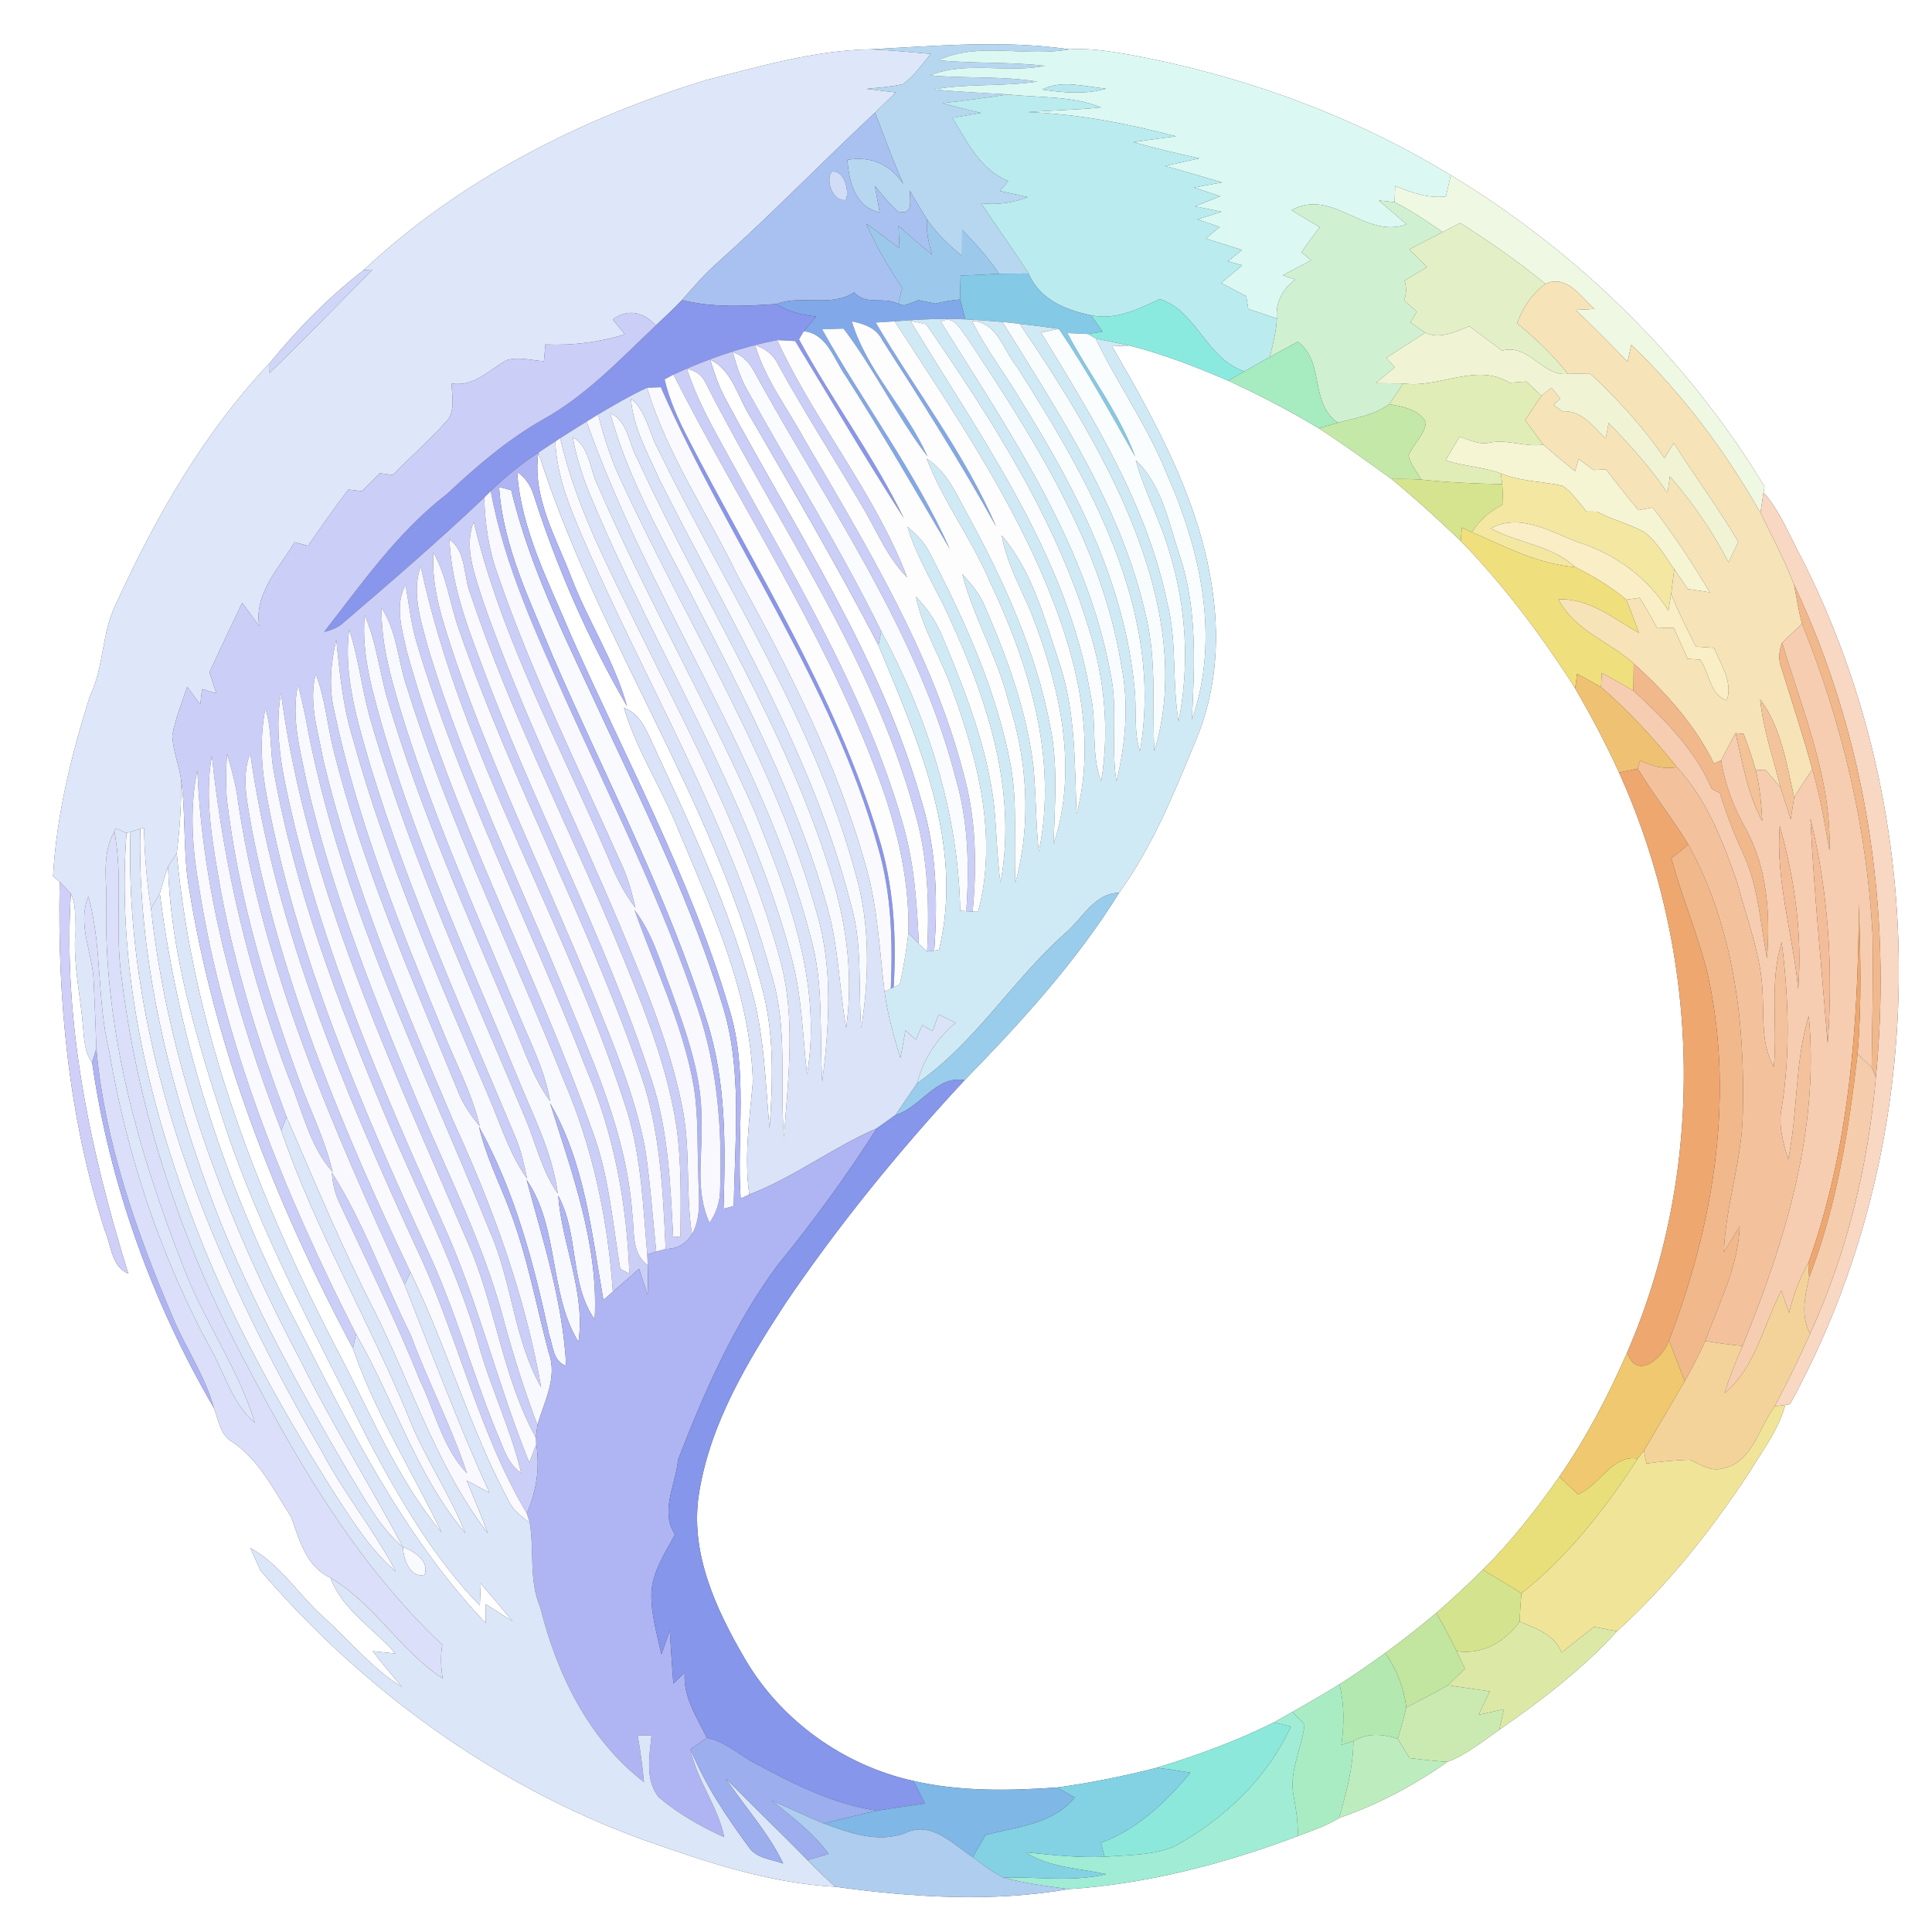 <?xml version="1.0" encoding="UTF-8" ?>
<!DOCTYPE svg PUBLIC "-//W3C//DTD SVG 1.1//EN" "http://www.w3.org/Graphics/SVG/1.1/DTD/svg11.dtd">
<svg width="250pt" height="250pt" viewBox="0 0 250 250" version="1.1" xmlns="http://www.w3.org/2000/svg">
<rect x="0" y="0" width="250" height="250" fill="#333333" stroke="none"/>
<g id="#ffffffff">
<path fill="#ffffff" opacity="1.00" d=" M 0.00 0.00 L 250.00 0.00 L 250.00 250.00 L 0.00 250.00 L 0.00 0.00 M 91.37 10.36 C 75.15 15.33 59.47 23.28 47.05 34.96 C 42.54 38.43 38.48 42.58 34.89 46.99 C 26.41 55.95 20.15 66.86 15.06 78.04 C 13.12 81.83 13.50 86.27 11.63 90.08 C 9.24 97.66 7.31 105.45 6.86 113.41 L 7.72 114.10 C 7.41 129.34 8.88 144.70 13.58 159.27 C 14.40 161.16 14.40 163.89 16.60 164.80 C 11.68 148.93 8.13 132.35 9.17 115.64 C 10.00 117.31 9.61 119.26 9.72 121.06 C 9.51 125.06 10.44 128.98 10.75 132.95 C 10.90 134.50 10.93 136.16 11.92 137.46 C 14.16 153.18 19.69 168.51 27.69 182.22 C 28.24 183.65 28.45 185.38 29.74 186.38 C 33.45 188.68 35.36 192.75 37.67 196.28 C 38.74 199.27 39.59 202.68 42.76 204.17 C 44.29 208.31 48.36 210.72 51.15 213.96 C 50.42 213.88 48.96 213.73 48.23 213.66 C 49.43 215.24 50.72 216.77 52.01 218.29 C 48.11 215.90 45.21 212.25 41.83 209.22 C 38.60 206.33 36.26 202.41 32.39 200.31 C 32.72 201.04 33.38 202.51 33.72 203.25 C 46.94 218.65 63.89 230.99 83.01 237.99 C 91.13 240.86 99.44 243.69 108.11 244.15 C 118.08 245.52 128.37 246.18 138.32 244.45 C 148.45 243.78 158.44 241.17 167.93 237.59 C 169.74 236.89 171.61 236.30 173.26 235.25 C 178.25 233.54 182.98 231.03 187.28 227.99 C 189.77 227.06 191.84 225.34 194.00 223.84 C 199.44 220.05 204.77 216.00 209.24 211.09 C 215.86 205.07 221.44 197.99 226.36 190.54 C 228.07 187.71 230.15 185.03 231.02 181.79 L 231.63 181.70 C 249.97 148.32 250.34 105.90 233.03 72.02 C 231.50 69.21 230.35 66.13 228.20 63.72 L 228.33 62.96 C 218.35 46.50 204.19 32.62 187.73 22.67 C 175.01 14.91 160.76 9.76 146.12 7.06 C 143.56 6.64 140.98 6.20 138.38 6.38 C 129.83 5.15 121.18 5.94 112.61 6.38 C 105.38 6.51 98.34 8.60 91.37 10.36 Z" />
<path fill="#ffffff" opacity="1.00" d=" M 143.90 44.80 C 144.46 44.78 145.57 44.73 146.13 44.71 C 150.53 45.82 154.77 47.48 158.93 49.26 C 162.94 51.10 166.85 53.15 170.64 55.41 C 173.86 57.49 176.96 59.75 180.07 61.99 C 183.16 64.53 186.12 67.24 189.02 70.00 C 194.64 75.80 199.50 82.28 203.83 89.08 C 205.88 92.63 207.81 96.24 209.50 99.97 C 220.12 123.41 220.85 151.34 210.55 175.01 C 208.10 180.61 205.25 186.06 201.77 191.10 C 198.77 195.35 195.56 199.47 191.86 203.14 C 189.91 205.05 187.92 206.92 185.86 208.71 C 183.71 210.52 181.49 212.25 179.23 213.91 C 177.30 215.31 175.34 216.67 173.33 217.95 C 171.32 219.20 169.27 220.36 167.23 221.53 C 166.63 221.87 165.43 222.55 164.83 222.88 C 159.98 225.30 154.88 227.15 149.71 228.74 C 145.45 229.83 141.13 230.70 136.78 231.30 C 130.58 231.72 124.29 231.85 118.20 230.45 C 109.15 228.45 101.00 222.61 96.35 214.58 C 92.59 208.14 89.20 200.79 90.47 193.13 C 91.93 184.15 96.73 176.17 101.63 168.66 C 108.57 158.44 116.41 148.83 124.81 139.78 C 132.13 132.26 139.26 124.49 144.81 115.53 C 149.16 109.52 151.95 102.58 154.76 95.76 C 157.25 89.86 157.83 83.30 156.97 76.99 C 155.49 65.31 149.70 54.83 143.90 44.80 Z" />
<path fill="#ffffff" opacity="1.00" d=" M 91.90 46.53 C 94.81 47.95 95.47 51.42 97.10 53.95 C 102.76 63.72 108.47 73.47 113.67 83.50 C 118.79 95.87 124.83 109.22 121.51 122.90 L 120.89 123.01 C 121.35 116.60 121.21 110.07 119.31 103.89 C 113.99 84.99 102.90 68.54 93.75 51.38 C 92.95 49.84 92.40 48.19 91.90 46.53 Z" />
<path fill="#ffffff" opacity="1.00" d=" M 69.67 58.56 C 77.18 82.36 92.16 103.15 98.49 127.39 C 100.23 133.45 100.01 139.81 99.58 146.03 C 99.03 140.00 98.92 133.88 97.23 128.01 C 94.19 117.08 89.32 106.76 84.57 96.49 C 83.66 94.60 82.90 92.36 80.74 91.59 C 82.37 97.09 85.58 101.91 87.70 107.21 C 92.08 117.71 97.12 128.42 97.42 140.00 C 96.99 144.84 96.27 149.69 96.96 154.57 C 96.68 154.70 96.12 154.96 95.84 155.09 C 95.30 146.90 96.86 138.48 94.35 130.51 C 89.38 113.63 80.92 98.10 73.83 82.07 C 71.00 75.28 67.41 68.52 66.92 61.05 C 67.96 61.81 68.66 62.79 69.04 64.00 C 72.07 73.51 76.13 82.75 81.13 91.38 C 79.53 85.55 76.13 80.44 73.97 74.81 C 71.99 69.60 68.83 64.35 69.67 58.56 Z" />
<path fill="#ffffff" opacity="1.00" d=" M 22.87 110.41 C 23.26 107.24 23.50 104.04 23.43 100.85 C 24.08 105.43 23.66 110.09 24.42 114.66 C 27.76 135.70 35.69 155.76 45.67 174.49 C 48.55 182.87 53.34 190.37 57.15 198.32 C 51.46 191.46 48.03 183.08 43.93 175.24 C 33.38 155.03 24.98 133.27 22.87 110.41 Z" />
<path fill="#ffffff" opacity="1.00" d=" M 20.68 115.61 C 21.02 114.44 21.33 113.26 21.75 112.12 C 22.07 123.37 25.43 134.31 28.87 144.96 C 33.57 159.43 40.94 172.79 47.67 186.37 C 51.71 193.95 56.07 201.58 62.09 207.76 C 62.12 207.05 62.18 205.63 62.21 204.92 C 63.60 206.52 64.97 208.14 66.32 209.79 C 65.16 209.05 64.02 208.31 62.87 207.58 C 62.87 208.19 62.86 209.42 62.85 210.03 C 52.34 198.95 45.41 185.12 38.56 171.61 C 29.39 154.18 23.19 135.15 20.68 115.61 Z" />
</g>
<g id="#dee7f9ff">
<path fill="#dee7f9" opacity="1.00" d=" M 91.37 10.36 C 98.34 8.60 105.38 6.51 112.61 6.38 C 115.23 6.50 117.83 6.74 120.45 6.97 C 119.31 8.33 118.28 9.82 116.84 10.89 C 115.28 11.24 113.69 11.34 112.10 11.50 C 113.37 11.65 114.64 11.80 115.92 11.96 C 115.02 12.83 114.13 13.69 113.24 14.56 C 106.39 20.95 99.88 27.69 92.90 33.93 C 91.20 35.43 89.72 37.13 88.25 38.83 C 87.17 39.97 86.01 41.03 84.87 42.11 C 83.28 40.37 81.21 39.89 79.29 41.35 C 79.81 41.99 80.34 42.63 80.86 43.27 C 77.53 44.29 74.05 44.73 70.57 44.57 C 70.51 45.29 70.45 46.01 70.39 46.74 C 68.79 46.64 67.11 46.13 65.54 46.61 C 63.29 47.89 61.29 50.10 58.44 49.62 C 58.46 51.28 58.99 53.29 57.68 54.61 C 55.52 57.02 53.07 59.16 50.81 61.47 C 50.39 61.41 49.55 61.29 49.13 61.23 C 48.37 62.01 47.61 62.78 46.84 63.56 C 46.40 63.51 45.51 63.40 45.07 63.35 C 43.28 65.73 41.54 68.16 39.86 70.63 C 39.42 70.51 38.55 70.27 38.12 70.16 C 36.10 73.52 32.87 76.78 33.54 81.03 C 32.82 80.01 32.08 79.00 31.34 77.99 C 29.92 80.98 28.50 83.97 27.10 86.97 C 27.40 87.89 27.69 88.80 27.99 89.72 C 27.53 89.58 26.61 89.30 26.15 89.17 C 26.09 89.66 25.97 90.65 25.91 91.15 C 25.34 90.39 24.78 89.62 24.22 88.86 C 23.54 90.95 22.67 93.01 22.29 95.19 C 22.39 97.12 23.13 98.94 23.43 100.85 C 23.50 104.04 23.26 107.24 22.87 110.41 C 22.59 110.84 22.03 111.69 21.75 112.12 C 21.33 113.26 21.02 114.44 20.68 115.61 C 20.40 116.09 19.82 117.07 19.54 117.56 C 18.98 114.10 18.70 110.60 18.64 107.09 L 18.15 107.25 C 17.83 107.35 17.20 107.54 16.88 107.64 L 16.37 107.78 C 16.01 107.63 15.30 107.33 14.94 107.18 L 14.80 107.59 C 13.33 110.17 13.68 113.15 13.77 115.99 C 13.24 132.57 17.78 148.87 23.82 164.17 C 26.45 171.01 30.84 177.08 32.98 184.11 C 30.12 181.68 29.12 177.92 27.37 174.74 C 20.79 162.69 16.41 149.45 14.11 135.92 C 12.51 129.37 13.24 122.53 11.44 116.00 C 9.93 119.65 12.00 123.28 12.12 126.97 C 12.26 129.88 12.37 132.80 12.47 135.71 C 12.33 136.15 12.06 137.02 11.92 137.46 C 10.93 136.16 10.90 134.50 10.75 132.95 C 10.44 128.98 9.51 125.06 9.72 121.06 C 9.61 119.26 10.00 117.31 9.17 115.64 C 8.81 115.25 8.08 114.48 7.72 114.10 L 6.86 113.41 C 7.31 105.45 9.24 97.66 11.63 90.08 C 13.50 86.27 13.12 81.83 15.06 78.04 C 20.15 66.86 26.41 55.95 34.89 46.99 L 34.88 48.26 C 39.41 43.89 43.77 39.35 48.21 34.89 L 47.05 34.96 C 59.47 23.28 75.15 15.33 91.37 10.36 Z" />
</g>
<g id="#b7d7f0ff">
<path fill="#b7d7f0" opacity="1.00" d=" M 112.61 6.38 C 121.18 5.94 129.83 5.15 138.38 6.38 C 132.78 7.44 126.71 5.34 121.43 7.79 C 126.01 8.26 130.63 7.97 135.20 8.52 C 130.30 9.51 125.00 7.85 120.35 9.75 C 124.96 10.18 129.63 9.80 134.22 10.56 C 129.78 11.22 125.25 10.78 120.82 11.57 C 124.03 11.89 127.25 12.02 130.46 12.22 C 127.62 12.64 124.77 13.04 121.92 13.35 C 123.58 13.81 125.26 14.23 126.94 14.61 C 125.71 14.81 124.47 15.03 123.24 15.24 C 125.14 18.36 126.86 21.98 130.47 23.43 C 130.10 23.86 129.74 24.28 129.38 24.71 C 130.58 24.97 131.78 25.23 132.98 25.50 C 131.06 26.27 129.00 26.54 126.95 26.30 C 128.97 29.35 131.14 32.30 133.10 35.39 C 131.82 35.41 130.55 35.40 129.28 35.42 C 127.88 33.37 126.25 31.50 124.50 29.74 C 124.50 30.87 124.50 32.00 124.49 33.12 C 122.78 31.74 121.22 30.19 119.95 28.39 C 119.19 27.16 118.45 25.92 117.73 24.67 C 117.73 26.00 118.24 27.92 116.15 27.36 C 115.08 26.35 114.15 25.20 113.21 24.07 C 113.42 25.20 113.63 26.33 113.83 27.47 C 110.64 26.78 109.86 23.50 109.65 20.69 C 112.66 20.14 115.22 21.29 116.89 23.80 C 115.55 20.77 114.40 17.66 113.24 14.56 C 114.13 13.69 115.02 12.83 115.92 11.96 C 114.64 11.80 113.37 11.65 112.10 11.50 C 113.69 11.34 115.28 11.24 116.84 10.89 C 118.28 9.82 119.31 8.33 120.45 6.97 C 117.83 6.74 115.23 6.50 112.61 6.38 Z" />
</g>
<g id="#dcf8f2ff">
<path fill="#dcf8f2" opacity="1.00" d=" M 138.38 6.38 C 140.98 6.20 143.56 6.64 146.12 7.06 C 160.76 9.76 175.01 14.91 187.73 22.67 C 187.52 23.59 187.31 24.50 187.10 25.42 C 184.80 25.71 182.62 24.91 180.53 24.06 C 180.51 24.59 180.48 25.64 180.46 26.16 C 179.95 26.11 178.93 26.00 178.42 25.94 C 179.61 26.98 180.81 28.00 182.01 29.02 C 176.69 31.03 172.38 24.21 167.12 27.21 C 168.33 27.95 169.54 28.67 170.77 29.39 C 169.96 30.45 169.17 31.54 168.41 32.64 C 168.72 32.90 169.34 33.42 169.66 33.68 C 168.43 34.32 167.21 34.97 165.99 35.62 C 166.39 35.75 167.21 36.02 167.62 36.16 C 165.99 37.39 165.02 39.13 165.23 41.21 C 163.99 40.81 162.77 40.38 161.53 39.98 C 161.46 39.57 161.33 38.74 161.26 38.32 C 160.18 37.74 159.08 37.20 158.01 36.62 C 158.93 35.87 159.83 35.09 160.75 34.33 C 160.28 34.20 159.35 33.94 158.89 33.81 C 159.50 33.32 160.11 32.84 160.73 32.35 C 159.16 31.86 157.59 31.36 156.03 30.87 C 156.62 30.37 157.22 29.87 157.83 29.37 C 156.87 29.04 155.91 28.72 154.96 28.39 C 156.00 28.06 157.03 27.73 158.07 27.40 C 157.21 27.23 155.49 26.88 154.62 26.70 C 155.71 26.26 156.81 25.84 157.91 25.39 C 156.77 25.02 155.63 24.64 154.50 24.27 C 155.40 24.10 157.21 23.76 158.11 23.60 C 155.67 22.87 153.21 22.16 150.76 21.47 C 152.24 21.15 153.71 20.81 155.19 20.49 C 152.33 19.86 149.47 19.19 146.65 18.40 C 148.48 18.11 150.32 17.87 152.17 17.64 C 145.86 15.98 139.45 14.74 132.92 14.50 C 136.11 14.28 139.30 14.22 142.48 13.90 C 138.70 12.37 134.46 12.67 130.46 12.22 C 127.25 12.02 124.03 11.89 120.82 11.57 C 125.25 10.78 129.78 11.22 134.22 10.56 C 129.63 9.80 124.96 10.18 120.35 9.75 C 125.00 7.85 130.30 9.51 135.20 8.52 C 130.63 7.97 126.01 8.26 121.43 7.79 C 126.71 5.34 132.78 7.44 138.38 6.38 M 134.87 11.59 C 137.61 12.00 140.44 12.25 143.14 11.47 C 140.45 11.24 137.40 10.27 134.87 11.59 Z" />
</g>
<g id="#b8e7efff">
<path fill="#b8e7ef" opacity="1.00" d=" M 134.87 11.59 C 137.40 10.27 140.45 11.24 143.14 11.47 C 140.44 12.25 137.61 12.00 134.87 11.59 Z" />
</g>
<g id="#baebeeff">
<path fill="#baebee" opacity="1.00" d=" M 130.46 12.22 C 134.46 12.67 138.70 12.37 142.48 13.90 C 139.30 14.22 136.11 14.28 132.92 14.50 C 139.45 14.74 145.86 15.98 152.17 17.64 C 150.32 17.87 148.48 18.11 146.65 18.40 C 149.47 19.19 152.33 19.86 155.19 20.49 C 153.71 20.81 152.24 21.15 150.76 21.47 C 153.21 22.16 155.67 22.87 158.11 23.60 C 157.21 23.76 155.40 24.10 154.50 24.27 C 155.63 24.64 156.77 25.02 157.91 25.39 C 156.81 25.84 155.71 26.26 154.62 26.70 C 155.49 26.88 157.21 27.23 158.07 27.40 C 157.03 27.73 156.00 28.06 154.96 28.39 C 155.91 28.72 156.87 29.04 157.83 29.37 C 157.22 29.87 156.62 30.37 156.03 30.87 C 157.59 31.36 159.16 31.86 160.73 32.35 C 160.11 32.84 159.50 33.32 158.89 33.81 C 159.35 33.94 160.28 34.20 160.75 34.33 C 159.83 35.09 158.93 35.87 158.01 36.62 C 159.08 37.20 160.18 37.74 161.26 38.32 C 161.33 38.74 161.46 39.57 161.53 39.98 C 162.77 40.38 163.99 40.81 165.23 41.21 C 165.14 42.91 164.72 44.56 164.31 46.20 C 163.20 46.81 162.11 47.43 161.02 48.06 C 156.09 46.43 154.84 40.20 150.09 38.71 C 147.28 39.98 144.40 41.48 141.20 40.80 C 137.86 40.11 134.51 38.75 133.10 35.39 C 131.14 32.30 128.97 29.35 126.95 26.30 C 129.00 26.54 131.06 26.27 132.98 25.50 C 131.78 25.23 130.58 24.97 129.38 24.71 C 129.74 24.28 130.10 23.86 130.47 23.43 C 126.86 21.98 125.14 18.36 123.24 15.24 C 124.47 15.03 125.71 14.81 126.94 14.61 C 125.26 14.23 123.58 13.81 121.92 13.35 C 124.77 13.04 127.62 12.64 130.46 12.22 Z" />
</g>
<g id="#a9c1f0ff">
<path fill="#a9c1f0" opacity="1.00" d=" M 92.90 33.93 C 99.88 27.69 106.39 20.95 113.24 14.56 C 114.40 17.66 115.55 20.77 116.89 23.80 C 115.22 21.29 112.66 20.14 109.65 20.69 C 109.86 23.50 110.64 26.78 113.83 27.47 C 113.63 26.33 113.42 25.20 113.21 24.07 C 114.15 25.20 115.08 26.35 116.15 27.36 C 118.24 27.92 117.73 26.00 117.73 24.67 C 118.45 25.92 119.19 27.16 119.95 28.39 C 119.83 29.96 120.16 31.49 120.63 32.98 C 119.15 31.76 117.69 30.52 116.27 29.23 C 116.31 30.20 116.35 31.16 116.39 32.12 C 114.96 31.05 113.53 29.98 112.09 28.93 C 113.36 31.86 114.99 34.60 116.74 37.26 C 116.61 37.78 116.37 38.80 116.24 39.31 C 114.37 38.34 112.10 39.58 110.52 37.83 C 107.59 39.80 103.72 38.10 100.47 39.34 C 96.40 39.61 92.25 39.84 88.25 38.83 C 89.72 37.13 91.20 35.43 92.90 33.93 M 107.62 22.23 C 106.77 23.45 107.84 26.13 109.45 25.88 C 109.96 24.69 109.21 21.91 107.62 22.23 Z" />
</g>
<g id="#d1ddf7ff">
<path fill="#d1ddf7" opacity="1.00" d=" M 107.62 22.23 C 109.21 21.91 109.96 24.69 109.45 25.88 C 107.84 26.13 106.77 23.45 107.62 22.23 Z" />
</g>
<g id="#eff8e3ff">
<path fill="#eff8e3" opacity="1.00" d=" M 187.73 22.67 C 204.19 32.62 218.35 46.50 228.33 62.96 L 228.20 63.72 C 228.10 64.37 227.90 65.69 227.80 66.35 C 223.28 58.41 217.71 50.94 211.09 44.62 C 210.97 45.17 210.72 46.27 210.60 46.82 C 208.42 44.53 206.18 42.29 203.90 40.10 C 204.51 40.07 205.73 40.01 206.34 39.98 C 204.54 38.40 202.76 35.47 199.97 36.73 C 196.48 33.85 192.76 31.29 188.96 28.85 C 188.20 29.24 187.44 29.64 186.68 30.03 C 184.66 28.65 182.65 27.26 180.46 26.16 C 180.48 25.64 180.51 24.59 180.53 24.06 C 182.62 24.91 184.80 25.71 187.10 25.42 C 187.31 24.50 187.52 23.59 187.73 22.67 Z" />
</g>
<g id="#d0f1d1ff">
<path fill="#d0f1d1" opacity="1.00" d=" M 167.12 27.21 C 172.38 24.21 176.69 31.03 182.01 29.02 C 180.81 28.00 179.61 26.98 178.42 25.94 C 178.93 26.00 179.95 26.11 180.46 26.16 C 182.65 27.26 184.66 28.65 186.68 30.03 C 185.23 30.77 183.79 31.52 182.35 32.27 C 183.12 33.04 183.89 33.80 184.66 34.57 C 183.68 35.13 182.72 35.71 181.75 36.29 C 182.00 37.14 182.02 38.01 181.68 38.85 C 182.23 39.34 182.78 39.84 183.34 40.33 C 183.06 40.79 182.78 41.25 182.50 41.72 C 182.98 42.05 183.95 42.72 184.43 43.06 C 182.74 44.13 181.06 45.22 179.39 46.31 C 179.67 46.62 180.22 47.23 180.49 47.54 C 179.67 48.23 178.84 48.90 178.02 49.58 C 179.20 49.60 180.39 49.61 181.58 49.62 C 181.13 50.29 180.22 51.63 179.77 52.30 C 177.82 53.72 175.39 54.08 173.13 54.70 C 169.38 52.11 171.50 46.88 167.94 44.22 C 166.72 44.88 165.51 45.53 164.31 46.20 C 164.72 44.56 165.14 42.91 165.23 41.21 C 165.02 39.13 165.99 37.39 167.62 36.16 C 167.21 36.02 166.39 35.75 165.99 35.62 C 167.21 34.97 168.43 34.32 169.66 33.68 C 169.34 33.42 168.72 32.90 168.41 32.64 C 169.17 31.54 169.96 30.45 170.77 29.39 C 169.54 28.67 168.33 27.95 167.12 27.21 Z" />
</g>
<g id="#9cc9ebff">
<path fill="#9cc9eb" opacity="1.00" d=" M 112.09 28.93 C 113.53 29.98 114.96 31.05 116.39 32.12 C 116.35 31.16 116.31 30.20 116.27 29.23 C 117.69 30.52 119.15 31.76 120.63 32.98 C 120.16 31.49 119.83 29.96 119.95 28.39 C 121.22 30.19 122.78 31.74 124.49 33.12 C 124.50 32.00 124.50 30.87 124.50 29.74 C 126.25 31.50 127.88 33.37 129.28 35.42 C 127.62 35.53 125.96 35.61 124.30 35.64 C 124.26 36.68 124.24 37.72 124.25 38.76 C 123.17 38.82 122.11 39.03 121.06 39.29 C 120.32 39.14 119.58 38.99 118.84 38.84 C 118.22 39.08 117.59 39.31 116.97 39.52 C 116.79 39.47 116.42 39.36 116.24 39.31 C 116.37 38.80 116.61 37.78 116.74 37.26 C 114.99 34.60 113.36 31.86 112.09 28.93 Z" />
</g>
<g id="#e3f0c7ff">
<path fill="#e3f0c7" opacity="1.00" d=" M 186.68 30.03 C 187.44 29.64 188.20 29.24 188.96 28.85 C 192.76 31.29 196.48 33.85 199.97 36.73 C 198.22 38.00 197.06 39.82 196.30 41.82 C 198.70 43.79 200.96 45.93 202.88 48.38 C 199.60 48.78 197.88 44.42 194.37 45.37 C 192.95 44.32 191.54 43.26 190.12 42.21 C 188.31 42.92 186.38 43.93 184.43 43.06 C 183.95 42.72 182.98 42.05 182.50 41.72 C 182.78 41.25 183.06 40.79 183.34 40.33 C 182.78 39.84 182.23 39.34 181.68 38.85 C 182.02 38.01 182.00 37.14 181.75 36.29 C 182.72 35.71 183.68 35.13 184.66 34.57 C 183.89 33.80 183.12 33.04 182.35 32.27 C 183.79 31.52 185.23 30.77 186.68 30.03 Z" />
</g>
<g id="#d0d6f7ff">
<path fill="#d0d6f7" opacity="1.00" d=" M 34.89 46.99 C 38.48 42.58 42.54 38.43 47.05 34.96 L 48.21 34.89 C 43.77 39.35 39.41 43.89 34.88 48.26 L 34.89 46.99 Z" />
</g>
<g id="#84c9e5ff">
<path fill="#84c9e5" opacity="1.00" d=" M 124.30 35.64 C 125.96 35.61 127.62 35.53 129.28 35.42 C 130.55 35.40 131.82 35.41 133.10 35.39 C 134.51 38.75 137.86 40.11 141.20 40.80 C 141.69 41.51 142.19 42.21 142.68 42.92 C 142.20 42.99 141.24 43.14 140.76 43.22 C 140.10 43.19 138.78 43.13 138.12 43.10 C 140.95 48.48 144.78 53.33 146.89 59.08 C 143.70 53.51 140.63 47.86 137.01 42.55 C 135.32 42.31 133.62 42.10 131.93 41.90 C 131.38 41.84 130.27 41.72 129.72 41.66 C 128.12 41.51 126.51 41.40 124.91 41.32 C 124.74 40.68 124.41 39.40 124.25 38.76 C 124.24 37.72 124.26 36.68 124.30 35.64 Z" />
</g>
<g id="#f6e3b7ff">
<path fill="#f6e3b7" opacity="1.00" d=" M 199.97 36.73 C 202.76 35.47 204.54 38.40 206.34 39.98 C 205.73 40.01 204.51 40.07 203.90 40.10 C 206.18 42.29 208.42 44.53 210.60 46.82 C 210.72 46.27 210.97 45.17 211.09 44.62 C 217.71 50.94 223.28 58.41 227.80 66.35 C 229.30 69.43 230.91 72.45 232.15 75.65 C 232.47 77.34 232.74 79.05 233.18 80.73 C 232.32 81.53 231.46 82.34 230.61 83.16 C 230.18 84.25 230.09 85.41 230.54 86.52 C 231.88 90.86 233.32 95.17 234.51 99.56 C 233.71 100.75 232.90 101.95 232.16 103.18 C 231.18 98.83 230.50 94.18 227.77 90.50 C 228.14 94.40 229.47 98.10 230.40 101.88 C 229.75 101.11 229.09 100.36 228.43 99.61 C 228.12 99.63 227.51 99.66 227.20 99.68 C 226.75 98.09 226.21 96.52 225.63 94.97 L 224.58 94.87 C 223.92 96.03 223.32 97.22 222.71 98.40 C 222.48 98.50 222.01 98.70 221.78 98.80 C 219.32 93.77 215.53 89.57 211.40 85.86 C 208.23 83.00 203.67 81.56 201.67 77.56 C 205.66 77.36 208.78 80.06 212.07 81.88 C 211.55 80.45 211.01 79.02 210.45 77.60 C 210.88 77.54 211.74 77.42 212.17 77.36 C 212.98 78.60 213.68 79.91 214.40 81.21 C 215.13 81.23 215.86 81.24 216.59 81.26 C 217.18 82.59 217.79 83.92 218.39 85.25 C 218.79 85.27 219.60 85.33 220.00 85.35 C 221.18 86.98 221.30 90.08 223.47 90.61 C 224.23 88.19 222.66 85.98 221.79 83.83 C 221.01 83.78 220.23 83.72 219.46 83.67 C 218.31 81.43 217.16 79.19 216.25 76.84 C 216.35 76.04 216.55 74.44 216.65 73.65 C 217.22 74.50 217.81 75.36 218.39 76.21 C 219.34 76.36 220.29 76.50 221.25 76.65 C 218.98 72.86 216.56 69.16 213.85 65.67 C 213.39 65.75 212.47 65.92 212.01 66.01 C 210.57 64.28 209.18 62.53 207.82 60.74 C 207.42 60.76 206.62 60.80 206.21 60.82 C 205.56 60.34 204.92 59.87 204.27 59.40 C 204.16 59.79 203.93 60.58 203.81 60.97 C 202.43 59.84 201.04 58.73 199.71 57.54 C 198.89 56.50 198.13 55.43 197.36 54.36 C 198.04 53.30 198.73 52.24 199.47 51.22 C 199.79 50.96 200.42 50.43 200.74 50.17 C 201.03 50.52 201.61 51.22 201.90 51.57 L 201.02 52.41 C 201.31 52.61 201.87 53.02 202.16 53.22 C 204.66 53.06 206.17 55.19 207.77 56.75 C 207.87 56.25 208.06 55.24 208.16 54.73 C 210.91 57.57 213.58 60.50 215.78 63.80 C 215.86 63.26 216.01 62.19 216.08 61.65 C 219.04 65.04 221.62 68.76 223.67 72.77 C 224.08 71.89 224.51 71.01 224.93 70.12 C 222.36 65.73 219.31 61.65 216.59 57.35 C 216.17 57.99 215.77 58.63 215.37 59.27 C 212.62 55.27 209.36 51.67 205.80 48.38 C 204.83 48.37 203.85 48.37 202.88 48.38 C 200.96 45.93 198.70 43.79 196.30 41.82 C 197.06 39.82 198.22 38.00 199.97 36.73 Z" />
</g>
<g id="#81a8e8ff">
<path fill="#81a8e8" opacity="1.00" d=" M 110.52 37.83 C 112.10 39.58 114.37 38.34 116.24 39.31 C 116.42 39.36 116.79 39.47 116.97 39.52 C 117.59 39.31 118.22 39.08 118.84 38.84 C 119.58 38.99 120.32 39.14 121.06 39.29 C 122.11 39.03 123.17 38.82 124.25 38.76 C 124.41 39.40 124.74 40.68 124.91 41.32 C 121.86 41.19 118.81 41.33 115.77 41.58 C 115.16 41.62 113.93 41.70 113.32 41.74 C 118.50 50.56 124.88 58.73 128.92 68.18 C 124.34 59.90 119.27 51.92 114.14 43.97 C 113.39 42.43 111.78 41.90 110.22 41.58 C 112.19 48.03 117.31 52.95 120.03 59.09 C 116.02 53.82 113.15 47.78 109.15 42.52 C 108.46 42.54 107.07 42.59 106.38 42.61 C 111.74 52.18 118.42 61.04 122.92 71.07 C 118.52 63.58 114.17 56.06 109.48 48.74 C 107.91 46.58 107.10 43.22 104.01 42.86 C 104.53 42.22 105.07 41.59 105.61 40.96 C 103.81 40.76 102.01 40.36 100.47 39.34 C 103.72 38.10 107.59 39.80 110.52 37.83 Z" />
</g>
<g id="#8896ecff">
<path fill="#8896ec" opacity="1.00" d=" M 84.87 42.11 C 86.01 41.03 87.17 39.97 88.25 38.83 C 92.25 39.84 96.40 39.61 100.47 39.34 C 102.01 40.36 103.81 40.76 105.61 40.96 C 105.07 41.59 104.53 42.22 104.01 42.86 L 103.39 43.91 C 107.66 51.79 113.06 59.03 116.98 67.09 C 112.12 59.55 107.57 51.79 102.89 44.13 C 102.31 44.10 101.15 44.04 100.57 44.01 C 95.93 44.90 91.43 46.50 87.14 48.47 L 86.00 49.09 C 86.62 51.80 87.80 54.34 89.07 56.80 C 97.75 73.62 108.09 89.81 113.62 108.06 C 115.65 114.41 116.03 121.14 115.64 127.75 L 115.27 127.93 C 115.53 121.83 115.36 115.63 113.64 109.73 C 107.72 88.35 94.35 70.22 85.51 50.11 C 85.06 50.13 84.17 50.16 83.73 50.17 C 81.54 51.19 79.45 52.40 77.39 53.64 C 77.02 53.87 76.28 54.32 75.91 54.55 C 74.77 55.26 73.62 55.97 72.49 56.70 L 71.86 57.12 C 71.13 57.60 70.40 58.08 69.67 58.56 C 67.47 60.05 65.38 61.69 63.50 63.55 L 62.66 64.39 C 56.78 69.97 50.64 75.27 44.49 80.53 C 43.79 81.21 42.87 81.55 41.94 81.77 C 46.84 75.48 51.48 68.80 57.86 63.90 C 61.66 60.33 65.64 56.92 70.19 54.32 C 75.82 51.22 80.25 46.48 84.87 42.11 Z" />
</g>
<g id="#8beadfff">
<path fill="#8beadf" opacity="1.00" d=" M 141.20 40.80 C 144.40 41.48 147.28 39.98 150.09 38.71 C 154.84 40.20 156.09 46.43 161.02 48.06 C 160.50 48.36 159.45 48.96 158.93 49.26 C 154.77 47.48 150.53 45.82 146.13 44.71 C 144.68 44.38 143.21 44.13 141.77 43.80 C 141.51 43.66 141.01 43.37 140.76 43.22 C 141.24 43.14 142.20 42.99 142.68 42.92 C 142.19 42.21 141.69 41.51 141.20 40.80 Z" />
</g>
<g id="#cbcff7ff">
<path fill="#cbcff7" opacity="1.00" d=" M 79.29 41.35 C 81.21 39.89 83.28 40.37 84.87 42.11 C 80.25 46.48 75.82 51.22 70.19 54.32 C 65.64 56.92 61.66 60.33 57.86 63.90 C 51.48 68.80 46.84 75.48 41.94 81.77 C 42.87 81.55 43.79 81.21 44.49 80.53 C 50.64 75.27 56.78 69.97 62.66 64.39 C 62.76 67.81 63.26 71.24 64.45 74.46 C 68.92 87.47 75.09 99.80 80.66 112.35 C 81.38 114.00 81.83 115.74 82.23 117.49 C 80.76 115.59 79.69 113.44 78.80 111.23 C 72.67 96.79 64.94 82.89 61.30 67.53 C 59.99 70.87 61.47 74.37 62.44 77.59 C 67.45 92.03 74.33 105.72 80.24 119.79 C 83.37 127.33 86.59 134.90 88.22 142.93 C 89.42 148.45 88.68 154.14 89.54 159.70 C 88.78 160.96 87.60 161.63 86.13 161.60 C 85.78 154.05 85.44 146.34 82.94 139.12 C 76.25 119.49 66.22 101.20 59.44 81.61 C 58.22 78.26 57.85 74.62 56.08 71.49 C 55.78 76.23 57.42 80.74 58.86 85.17 C 63.90 99.93 70.79 113.95 76.65 128.38 C 79.31 134.93 82.08 141.51 83.46 148.47 C 84.15 152.94 84.45 157.46 84.92 161.95 L 83.76 162.34 C 83.21 156.16 83.00 149.88 81.18 143.91 C 73.61 119.87 59.73 98.07 54.44 73.28 C 53.22 76.70 54.48 80.31 55.35 83.66 C 60.32 100.17 68.01 115.66 74.42 131.62 C 77.78 139.75 81.18 148.09 81.81 156.97 C 82.13 159.31 81.66 162.11 83.82 163.72 C 83.85 164.99 83.85 166.27 83.80 167.55 C 83.42 166.42 83.05 165.29 82.70 164.17 C 81.57 165.17 80.44 166.16 79.30 167.15 C 78.66 157.82 76.71 148.58 73.02 139.96 C 66.26 123.01 58.16 106.57 52.71 89.12 C 51.49 85.67 51.42 81.80 49.38 78.68 C 49.30 83.02 50.45 87.24 51.67 91.36 C 55.75 104.96 61.60 117.93 67.03 131.02 C 68.58 134.78 70.51 138.45 71.19 142.51 C 68.85 139.32 67.74 135.50 66.15 131.94 C 60.44 118.37 54.40 104.89 50.21 90.75 C 49.11 87.06 48.73 83.16 47.19 79.60 C 46.73 84.96 48.38 90.13 49.83 95.21 C 54.34 110.28 60.86 124.62 66.86 139.12 C 68.87 144.14 71.49 149.03 72.18 154.46 C 70.16 151.61 69.40 148.17 68.09 144.99 C 61.05 128.10 53.30 111.43 48.14 93.83 C 46.88 89.77 46.50 85.49 45.18 81.45 C 44.42 87.48 46.27 93.38 47.93 99.10 C 52.97 115.64 60.13 131.42 66.79 147.36 C 67.46 149.02 67.85 150.77 68.20 152.52 C 65.87 149.27 64.75 145.41 63.18 141.79 C 56.68 126.58 50.02 111.35 45.60 95.38 C 44.35 91.28 43.95 87.02 43.51 82.78 C 42.81 85.78 42.53 88.90 43.24 91.93 C 46.27 106.32 51.79 120.02 57.37 133.57 C 58.99 137.60 61.08 141.46 62.08 145.72 C 60.81 144.29 59.79 142.66 59.12 140.87 C 53.20 126.43 46.88 112.06 43.11 96.86 C 42.33 93.65 42.06 90.32 40.86 87.23 C 39.90 90.86 41.15 94.55 41.79 98.13 C 45.66 114.45 52.22 129.96 58.78 145.34 C 63.81 156.26 67.94 167.67 70.03 179.53 C 66.52 173.41 66.27 166.01 63.47 159.56 C 54.61 137.61 43.71 116.13 39.50 92.63 C 39.22 91.28 38.90 89.95 38.56 88.62 C 37.65 92.82 38.84 97.05 39.67 101.16 C 42.99 115.54 48.46 129.29 54.16 142.87 C 58.06 152.11 62.64 161.13 65.20 170.87 C 66.44 175.44 67.88 179.96 69.54 184.40 C 69.49 184.80 69.39 185.62 69.34 186.03 C 64.95 178.09 64.11 168.78 60.42 160.53 C 50.61 137.63 39.70 114.67 36.36 89.72 C 35.43 94.89 36.56 100.08 37.72 105.11 C 41.98 123.45 49.45 140.82 57.15 157.94 C 61.80 168.05 64.30 178.95 68.49 189.25 C 68.72 188.66 69.16 187.48 69.39 186.89 C 69.89 189.93 69.40 193.01 68.17 195.83 C 61.72 185.02 59.17 172.52 53.75 161.24 C 44.39 140.86 35.56 119.85 32.38 97.49 C 31.14 100.67 32.07 104.08 32.59 107.31 C 36.48 127.32 44.40 146.27 53.11 164.61 C 52.92 165.02 52.55 165.85 52.36 166.26 C 43.04 145.88 33.78 125.00 30.64 102.61 C 30.34 100.89 29.88 99.20 29.37 97.52 C 29.26 99.58 29.17 101.66 29.39 103.71 C 30.87 115.98 34.41 127.89 38.61 139.47 C 40.07 143.55 42.07 147.43 43.05 151.68 C 40.01 148.29 39.15 143.68 37.41 139.60 C 32.28 126.15 28.92 112.09 27.41 97.78 C 26.38 103.65 27.60 109.55 28.59 115.34 C 30.47 125.31 33.51 135.03 37.08 144.52 C 36.91 144.97 36.56 145.86 36.39 146.30 C 30.66 131.35 26.20 115.72 25.54 99.63 C 24.49 104.70 24.89 109.92 25.79 114.99 C 29.00 135.24 36.82 154.44 46.07 172.63 L 45.67 174.49 C 35.69 155.76 27.76 135.70 24.42 114.66 C 23.66 110.09 24.08 105.43 23.43 100.85 C 23.13 98.94 22.39 97.12 22.29 95.19 C 22.67 93.01 23.54 90.95 24.22 88.86 C 24.78 89.62 25.34 90.39 25.91 91.15 C 25.97 90.65 26.09 89.66 26.15 89.17 C 26.61 89.30 27.53 89.58 27.99 89.72 C 27.69 88.80 27.40 87.89 27.10 86.97 C 28.50 83.97 29.92 80.98 31.34 77.99 C 32.08 79.00 32.82 80.01 33.54 81.03 C 32.87 76.78 36.10 73.52 38.12 70.16 C 38.55 70.27 39.42 70.51 39.86 70.63 C 41.54 68.16 43.28 65.73 45.07 63.35 C 45.51 63.40 46.40 63.51 46.84 63.56 C 47.61 62.78 48.37 62.01 49.13 61.23 C 49.55 61.29 50.39 61.41 50.81 61.47 C 53.07 59.16 55.52 57.02 57.68 54.61 C 58.99 53.29 58.46 51.28 58.44 49.62 C 61.29 50.10 63.29 47.89 65.54 46.61 C 67.11 46.13 68.79 46.64 70.39 46.74 C 70.45 46.01 70.51 45.29 70.57 44.57 C 74.05 44.73 77.53 44.29 80.86 43.27 C 80.34 42.63 79.81 41.99 79.29 41.35 M 58.16 69.81 C 58.38 75.08 60.10 80.11 61.96 84.99 C 68.72 103.54 78.24 120.98 84.33 139.78 C 86.50 146.32 86.74 153.25 87.11 160.07 L 88.05 160.01 C 88.09 155.24 88.20 150.43 87.52 145.69 C 86.21 137.22 82.83 129.28 79.59 121.40 C 73.42 106.59 66.01 92.27 60.93 77.02 C 59.92 74.67 60.41 71.42 58.16 69.81 M 52.63 84.23 C 58.53 105.68 69.23 125.38 76.64 146.29 C 78.80 152.03 79.26 158.17 80.26 164.17 L 81.44 164.83 C 81.11 155.74 79.44 146.67 75.84 138.29 C 68.68 119.81 59.54 102.08 53.88 83.04 C 53.17 80.65 52.93 78.15 52.47 75.71 C 51.03 78.37 52.03 81.46 52.63 84.23 M 34.34 91.72 C 33.58 95.53 33.81 99.47 34.56 103.26 C 38.41 123.70 46.68 142.94 55.30 161.75 C 58.91 169.45 61.13 177.69 64.36 185.55 C 65.15 187.34 65.69 189.43 67.43 190.58 C 66.10 184.92 63.51 179.65 61.95 174.06 C 58.99 163.70 53.92 154.16 49.80 144.25 C 43.78 129.85 38.16 115.14 35.41 99.72 C 34.90 97.07 35.21 94.29 34.34 91.72 Z" />
<path fill="#cbcff7" opacity="1.00" d=" M 87.14 48.47 C 91.43 46.50 95.93 44.90 100.57 44.01 C 105.47 54.63 113.21 63.78 117.40 74.73 C 114.78 72.13 113.44 68.64 111.57 65.53 C 107.99 59.43 104.16 53.47 100.74 47.28 C 100.16 45.98 99.05 45.11 97.72 44.66 C 99.06 49.16 101.97 52.92 104.18 56.99 C 112.20 70.74 120.65 84.60 124.70 100.15 C 126.31 105.94 126.43 112.01 125.86 117.96 L 125.04 117.91 C 125.42 112.29 125.32 106.59 123.78 101.13 C 118.89 81.86 107.15 65.49 97.70 48.30 C 97.08 47.08 96.19 46.00 94.83 45.57 C 95.28 47.19 95.78 48.82 96.60 50.30 C 102.40 60.77 108.76 70.94 114.04 81.69 L 113.67 83.50 C 108.47 73.47 102.76 63.72 97.10 53.95 C 95.47 51.42 94.81 47.95 91.90 46.53 C 92.40 48.19 92.95 49.84 93.75 51.38 C 102.90 68.54 113.99 84.99 119.31 103.89 C 121.21 110.07 121.35 116.60 120.89 123.01 L 119.97 123.13 C 120.28 116.97 120.08 110.71 118.28 104.77 C 112.78 84.86 100.60 67.85 91.35 49.63 C 90.87 48.58 90.05 47.95 88.89 47.73 C 90.55 52.80 93.42 57.33 95.91 62.02 C 103.74 76.27 112.15 90.46 116.71 106.18 C 118.28 111.35 118.65 116.75 118.90 122.12 C 118.56 121.77 117.89 121.08 117.55 120.74 C 117.72 113.22 115.75 105.85 113.04 98.90 C 106.23 81.20 95.70 65.31 87.14 48.47 Z" />
<path fill="#cbcff7" opacity="1.00" d=" M 42.95 151.73 C 47.14 158.29 49.68 165.80 53.16 172.76 C 55.38 178.81 58.42 184.54 60.43 190.65 C 57.26 187.35 56.29 182.64 54.33 178.62 C 51.17 170.69 47.36 163.04 43.76 155.31 C 43.28 154.17 43.01 152.97 42.95 151.73 Z" />
</g>
<g id="#d0eaf5ff">
<path fill="#d0eaf5" opacity="1.00" d=" M 115.77 41.58 C 118.81 41.33 121.86 41.19 124.91 41.32 C 126.51 41.40 128.12 41.51 129.72 41.66 C 137.16 53.68 145.22 65.80 148.31 79.82 C 149.68 85.53 149.08 91.42 149.37 97.22 C 152.68 86.34 149.72 74.75 145.21 64.67 C 141.57 56.66 136.90 49.15 131.93 41.90 C 133.62 42.10 135.32 42.31 137.01 42.55 C 136.44 42.67 135.29 42.91 134.71 43.03 C 141.41 54.03 148.42 65.25 151.05 78.04 C 152.34 83.05 151.63 88.27 152.51 93.33 C 153.94 86.14 153.51 78.62 151.38 71.61 C 150.21 67.48 148.12 63.68 146.96 59.54 C 150.47 62.85 151.25 67.89 152.78 72.26 C 154.93 79.03 154.58 86.15 154.23 93.13 C 157.95 82.54 155.32 71.01 150.87 61.08 C 148.43 55.02 144.59 49.67 141.77 43.80 C 143.21 44.13 144.68 44.38 146.13 44.71 C 145.57 44.73 144.46 44.78 143.90 44.80 C 149.70 54.83 155.49 65.31 156.97 76.99 C 157.83 83.30 157.25 89.86 154.76 95.76 C 151.95 102.58 149.16 109.52 144.81 115.53 C 141.55 115.58 140.02 118.95 137.79 120.80 C 130.99 126.85 126.22 134.91 118.68 140.17 C 119.48 137.07 121.21 134.38 123.67 132.35 C 122.93 131.99 122.19 131.62 121.45 131.26 C 121.25 131.80 120.86 132.88 120.67 133.42 C 120.23 133.16 119.79 132.90 119.35 132.64 C 119.06 133.27 118.78 133.91 118.50 134.54 C 118.16 134.24 117.50 133.62 117.17 133.32 C 116.96 134.50 116.74 135.69 116.52 136.88 C 115.63 134.08 114.85 131.24 114.46 128.32 L 115.27 127.93 L 115.64 127.75 L 116.43 127.38 C 116.93 125.19 117.28 122.96 117.55 120.74 C 117.89 121.08 118.56 121.77 118.90 122.12 C 119.17 122.37 119.70 122.87 119.97 123.13 L 120.89 123.01 L 121.51 122.90 C 124.83 109.22 118.79 95.87 113.67 83.50 L 114.04 81.69 C 120.01 92.82 124.02 105.13 124.25 117.83 L 125.04 117.91 L 125.86 117.96 L 126.57 117.97 C 129.10 108.44 126.62 98.57 123.32 89.56 C 121.91 85.37 119.42 81.59 118.52 77.22 C 120.15 78.83 121.36 80.80 122.19 82.93 C 125.05 89.81 127.79 96.88 128.65 104.34 C 128.96 107.63 129.02 110.95 129.46 114.23 C 131.80 101.68 127.29 89.21 121.95 78.04 C 120.32 74.80 118.49 71.65 117.42 68.16 C 118.60 69.13 119.70 70.24 120.36 71.65 C 124.88 80.35 128.98 89.41 130.80 99.10 C 131.70 104.10 131.16 109.19 131.39 114.23 C 133.51 106.45 132.93 98.22 130.45 90.61 C 129.04 84.96 125.96 79.91 124.52 74.28 C 125.71 75.58 126.86 76.95 127.51 78.61 C 130.36 85.18 132.85 92.01 133.72 99.16 C 134.08 102.84 134.02 106.54 134.42 110.22 C 136.93 98.11 133.14 85.87 127.96 75.00 C 125.62 69.60 122.03 64.85 119.91 59.35 C 122.62 61.04 123.80 64.10 125.31 66.76 C 129.95 75.31 134.06 84.32 135.89 93.94 C 136.94 98.99 136.49 104.16 136.32 109.27 C 139.61 99.41 137.11 88.78 133.47 79.39 C 132.07 76.06 130.26 72.87 129.62 69.27 C 133.62 73.96 135.19 80.14 137.11 85.87 C 139.20 92.16 139.05 98.81 139.31 105.34 C 141.73 96.13 139.62 86.36 136.22 77.66 C 131.20 64.70 123.28 53.18 115.77 41.58 M 117.81 41.53 C 127.09 56.85 138.13 71.99 141.15 90.08 C 141.95 93.72 141.15 97.60 142.49 101.12 C 143.56 94.70 142.96 88.08 141.06 81.88 C 136.73 67.31 128.38 54.35 119.83 41.94 C 119.33 41.84 118.32 41.64 117.81 41.53 M 121.73 41.62 C 130.63 55.87 140.55 70.23 143.69 87.08 C 144.70 91.71 143.72 96.47 144.47 101.12 C 145.65 96.22 146.11 91.09 145.10 86.11 C 142.56 70.42 133.78 56.78 125.17 43.77 C 124.31 42.74 123.48 40.67 121.73 41.62 M 125.79 41.54 C 127.69 45.43 130.42 48.83 132.57 52.58 C 139.46 63.64 145.50 75.71 146.79 88.86 C 147.13 91.63 146.65 94.51 147.51 97.21 C 150.66 79.06 140.96 62.19 131.58 47.46 C 129.84 45.36 129.03 41.63 125.79 41.54 Z" />
</g>
<g id="#fdfdfeff">
<path fill="#fdfdfe" opacity="1.00" d=" M 110.22 41.58 C 111.78 41.90 113.39 42.43 114.14 43.97 C 119.27 51.92 124.34 59.90 128.92 68.18 C 124.88 58.73 118.50 50.56 113.32 41.74 C 113.93 41.70 115.16 41.62 115.77 41.58 C 123.28 53.18 131.20 64.70 136.22 77.66 C 139.62 86.36 141.73 96.13 139.31 105.34 C 139.05 98.81 139.20 92.16 137.11 85.87 C 135.19 80.14 133.62 73.96 129.62 69.27 C 130.26 72.87 132.07 76.06 133.47 79.39 C 137.11 88.78 139.61 99.41 136.32 109.27 C 136.49 104.16 136.94 98.99 135.89 93.94 C 134.06 84.32 129.95 75.31 125.31 66.76 C 123.80 64.10 122.62 61.04 119.91 59.35 C 122.03 64.85 125.62 69.60 127.96 75.00 C 133.14 85.87 136.93 98.11 134.42 110.22 C 134.02 106.54 134.08 102.84 133.72 99.16 C 132.85 92.01 130.36 85.18 127.51 78.61 C 126.86 76.95 125.71 75.58 124.52 74.28 C 125.96 79.91 129.04 84.96 130.45 90.61 C 132.93 98.22 133.51 106.45 131.39 114.23 C 131.16 109.19 131.70 104.10 130.80 99.10 C 128.98 89.41 124.88 80.35 120.36 71.65 C 119.70 70.24 118.60 69.13 117.42 68.16 C 118.49 71.65 120.32 74.80 121.95 78.04 C 127.29 89.21 131.80 101.68 129.46 114.23 C 129.02 110.95 128.96 107.63 128.65 104.34 C 127.79 96.88 125.05 89.81 122.19 82.93 C 121.36 80.80 120.15 78.83 118.52 77.22 C 119.42 81.59 121.91 85.37 123.32 89.56 C 126.62 98.57 129.10 108.44 126.57 117.97 L 125.86 117.96 C 126.43 112.01 126.31 105.94 124.70 100.15 C 120.65 84.60 112.20 70.74 104.18 56.99 C 101.97 52.92 99.06 49.16 97.72 44.66 C 99.05 45.11 100.16 45.98 100.74 47.28 C 104.16 53.47 107.99 59.43 111.57 65.53 C 113.44 68.64 114.78 72.13 117.40 74.73 C 113.21 63.78 105.47 54.63 100.57 44.01 C 101.15 44.04 102.31 44.10 102.89 44.13 C 107.57 51.79 112.12 59.55 116.98 67.09 C 113.06 59.03 107.66 51.79 103.39 43.91 L 104.01 42.86 C 107.10 43.22 107.91 46.58 109.48 48.74 C 114.17 56.06 118.52 63.58 122.92 71.07 C 118.42 61.04 111.74 52.18 106.38 42.61 C 107.07 42.59 108.46 42.54 109.15 42.52 C 113.15 47.78 116.02 53.82 120.03 59.09 C 117.31 52.95 112.19 48.03 110.22 41.58 Z" />
<path fill="#fdfdfe" opacity="1.00" d=" M 88.89 47.73 C 90.05 47.95 90.87 48.58 91.35 49.63 C 100.60 67.85 112.78 84.86 118.28 104.77 C 120.08 110.71 120.28 116.97 119.97 123.13 C 119.70 122.87 119.17 122.37 118.90 122.12 C 118.65 116.75 118.28 111.35 116.71 106.18 C 112.15 90.46 103.74 76.27 95.91 62.02 C 93.42 57.33 90.55 52.80 88.89 47.73 Z" />
<path fill="#fdfdfe" opacity="1.00" d=" M 86.00 49.09 L 87.14 48.47 C 95.70 65.31 106.23 81.20 113.04 98.90 C 115.75 105.85 117.72 113.22 117.55 120.74 C 117.28 122.96 116.93 125.19 116.43 127.38 L 115.64 127.75 C 116.03 121.14 115.65 114.41 113.62 108.06 C 108.09 89.81 97.75 73.62 89.07 56.80 C 87.80 54.34 86.62 51.80 86.00 49.09 Z" />
</g>
<g id="#fafcfeff">
<path fill="#fafcfe" opacity="1.00" d=" M 117.81 41.53 C 118.32 41.64 119.33 41.84 119.83 41.94 C 128.38 54.35 136.73 67.31 141.06 81.88 C 142.96 88.08 143.56 94.70 142.49 101.12 C 141.15 97.60 141.95 93.72 141.15 90.08 C 138.13 71.99 127.09 56.85 117.81 41.53 Z" />
</g>
<g id="#f9fcfeff">
<path fill="#f9fcfe" opacity="1.00" d=" M 121.73 41.62 C 123.48 40.67 124.31 42.74 125.17 43.77 C 133.78 56.78 142.56 70.42 145.10 86.11 C 146.11 91.09 145.65 96.22 144.47 101.12 C 143.72 96.47 144.70 91.71 143.69 87.08 C 140.55 70.23 130.63 55.87 121.73 41.62 Z" />
</g>
<g id="#fafdfeff">
<path fill="#fafdfe" opacity="1.00" d=" M 125.79 41.54 C 129.03 41.63 129.84 45.36 131.58 47.46 C 140.96 62.19 150.66 79.06 147.51 97.21 C 146.65 94.51 147.13 91.63 146.79 88.86 C 145.50 75.71 139.46 63.64 132.57 52.58 C 130.42 48.83 127.69 45.43 125.79 41.54 Z" />
</g>
<g id="#f8fcfdff">
<path fill="#f8fcfd" opacity="1.00" d=" M 129.72 41.66 C 130.27 41.72 131.38 41.84 131.93 41.90 C 136.90 49.15 141.57 56.66 145.21 64.67 C 149.72 74.75 152.68 86.34 149.37 97.22 C 149.08 91.42 149.68 85.53 148.31 79.82 C 145.22 65.80 137.16 53.68 129.72 41.66 Z" />
</g>
<g id="#f0f4d5ff">
<path fill="#f0f4d5" opacity="1.00" d=" M 184.43 43.06 C 186.38 43.93 188.31 42.92 190.12 42.21 C 191.54 43.26 192.95 44.32 194.37 45.37 C 197.88 44.42 199.60 48.78 202.88 48.38 C 203.85 48.37 204.83 48.37 205.80 48.38 C 209.36 51.67 212.62 55.27 215.37 59.27 C 215.77 58.63 216.17 57.99 216.59 57.35 C 219.31 61.65 222.36 65.73 224.93 70.12 C 224.51 71.01 224.08 71.89 223.67 72.77 C 221.62 68.76 219.04 65.04 216.08 61.65 C 216.01 62.19 215.86 63.26 215.78 63.80 C 213.58 60.50 210.91 57.57 208.16 54.73 C 208.06 55.24 207.87 56.25 207.77 56.75 C 206.17 55.19 204.66 53.06 202.16 53.22 C 201.87 53.02 201.31 52.61 201.02 52.41 L 201.90 51.57 C 201.61 51.22 201.03 50.52 200.74 50.17 C 200.42 50.43 199.79 50.96 199.47 51.22 C 198.98 50.76 198.00 49.83 197.51 49.37 C 196.79 49.43 196.07 49.48 195.35 49.53 C 191.04 46.87 186.23 50.29 181.58 49.62 C 180.39 49.61 179.20 49.60 178.02 49.58 C 178.84 48.90 179.67 48.23 180.49 47.54 C 180.22 47.23 179.67 46.62 179.39 46.31 C 181.06 45.22 182.74 44.13 184.43 43.06 Z" />
</g>
<g id="#f9fdfdff">
<path fill="#f9fdfd" opacity="1.00" d=" M 134.71 43.03 C 135.29 42.91 136.44 42.67 137.01 42.55 C 140.63 47.86 143.70 53.51 146.89 59.08 C 144.78 53.33 140.95 48.48 138.12 43.10 C 138.78 43.13 140.10 43.19 140.76 43.22 C 141.01 43.37 141.51 43.66 141.77 43.80 C 144.59 49.67 148.43 55.02 150.87 61.08 C 155.32 71.01 157.95 82.54 154.23 93.13 C 154.58 86.15 154.93 79.03 152.78 72.26 C 151.25 67.89 150.47 62.85 146.96 59.54 C 148.12 63.68 150.21 67.48 151.38 71.61 C 153.51 78.62 153.94 86.14 152.51 93.33 C 151.63 88.27 152.34 83.05 151.05 78.04 C 148.42 65.25 141.41 54.03 134.71 43.03 Z" />
</g>
<g id="#a7ebc0ff">
<path fill="#a7ebc0" opacity="1.00" d=" M 164.31 46.20 C 165.51 45.53 166.72 44.88 167.94 44.22 C 171.50 46.88 169.38 52.11 173.13 54.70 C 172.51 54.88 171.26 55.24 170.64 55.41 C 166.85 53.15 162.94 51.10 158.93 49.26 C 159.45 48.96 160.50 48.36 161.02 48.06 C 162.11 47.43 163.20 46.81 164.31 46.20 Z" />
</g>
<g id="#fafbfeff">
<path fill="#fafbfe" opacity="1.00" d=" M 94.83 45.57 C 96.19 46.00 97.08 47.08 97.70 48.30 C 107.15 65.49 118.89 81.86 123.78 101.13 C 125.32 106.59 125.42 112.29 125.04 117.91 L 124.25 117.83 C 124.02 105.13 120.01 92.82 114.04 81.69 C 108.76 70.94 102.40 60.77 96.60 50.30 C 95.78 48.82 95.28 47.19 94.83 45.57 Z" />
</g>
<g id="#e1edb7ff">
<path fill="#e1edb7" opacity="1.00" d=" M 181.58 49.62 C 186.23 50.29 191.04 46.87 195.35 49.53 C 196.07 49.48 196.79 49.43 197.51 49.37 C 198.00 49.83 198.98 50.76 199.47 51.22 C 198.73 52.24 198.04 53.30 197.36 54.36 C 198.13 55.43 198.89 56.50 199.71 57.54 C 197.35 57.89 195.06 56.79 192.71 57.29 C 191.36 57.57 190.11 56.91 188.87 56.50 C 188.27 57.53 187.64 58.55 187.05 59.58 C 189.39 60.33 191.89 60.42 194.20 61.26 L 194.39 62.65 C 190.89 62.59 187.38 62.43 183.89 62.06 C 183.33 61.03 182.52 60.10 182.26 58.93 C 182.89 57.44 184.37 56.27 184.51 54.62 C 183.52 52.92 181.52 52.63 179.77 52.30 C 180.22 51.63 181.13 50.29 181.58 49.62 Z" />
</g>
<g id="#dae3f8ff">
<path fill="#dae3f8" opacity="1.00" d=" M 77.39 53.64 C 79.45 52.40 81.54 51.19 83.73 50.17 C 86.36 58.90 91.60 66.46 95.52 74.62 C 102.07 86.58 108.36 98.84 112.03 112.03 C 113.58 117.33 113.80 122.87 114.46 128.32 C 114.85 131.24 115.63 134.08 116.52 136.88 C 116.74 135.69 116.96 134.50 117.17 133.32 C 117.50 133.62 118.16 134.24 118.50 134.54 C 118.78 133.91 119.06 133.27 119.35 132.64 C 119.79 132.90 120.23 133.16 120.67 133.42 C 120.86 132.88 121.25 131.80 121.45 131.26 C 122.19 131.62 122.93 131.99 123.67 132.35 C 121.21 134.38 119.48 137.07 118.68 140.17 C 117.73 141.54 116.82 142.92 115.87 144.29 C 115.06 144.86 114.25 145.43 113.45 146.01 C 107.75 148.48 102.77 152.33 96.96 154.57 C 96.27 149.69 96.99 144.84 97.42 140.00 C 97.12 128.42 92.08 117.71 87.70 107.21 C 85.58 101.91 82.37 97.09 80.74 91.59 C 82.90 92.36 83.66 94.60 84.57 96.49 C 89.32 106.76 94.19 117.08 97.23 128.01 C 98.92 133.88 99.03 140.00 99.58 146.03 C 100.01 139.81 100.23 133.45 98.49 127.39 C 92.16 103.15 77.18 82.36 69.67 58.56 C 70.40 58.08 71.13 57.60 71.86 57.12 C 72.03 61.54 73.73 65.66 75.46 69.66 C 83.61 88.46 94.37 106.26 99.84 126.13 C 101.98 132.97 100.89 140.16 101.44 147.18 C 101.99 139.45 103.03 131.51 100.87 123.93 C 96.76 108.94 89.36 95.17 82.54 81.30 C 78.66 73.34 74.45 65.40 72.49 56.70 C 73.62 55.97 74.77 55.26 75.91 54.55 C 83.94 77.44 98.66 97.51 104.86 121.10 C 106.65 127.25 106.02 133.69 106.40 140.00 C 107.30 132.76 107.80 125.26 105.70 118.17 C 100.17 98.39 89.02 80.92 80.47 62.41 C 79.10 59.62 78.18 56.64 77.39 53.64 M 81.64 51.58 C 81.92 55.29 83.79 58.56 85.26 61.89 C 94.27 79.91 105.10 97.35 110.12 117.06 C 111.64 122.26 111.04 127.71 111.44 133.05 C 112.49 126.43 112.60 119.55 110.71 113.06 C 105.35 93.32 93.91 76.11 85.03 57.90 C 83.93 55.79 83.58 53.13 81.64 51.58 M 78.96 53.48 C 81.28 61.93 85.71 69.63 89.70 77.39 C 96.30 90.22 103.02 103.13 106.97 117.07 C 108.50 122.26 108.59 127.72 109.49 133.03 C 110.43 126.39 109.58 119.61 107.56 113.24 C 101.77 94.19 90.76 77.40 82.50 59.43 C 81.34 57.45 81.29 54.50 78.96 53.48 M 74.10 56.56 C 74.61 59.31 75.48 61.98 76.58 64.55 C 84.89 84.45 96.88 102.88 102.42 123.89 C 103.77 128.83 103.86 133.97 104.43 139.03 C 106.43 127.26 101.98 115.83 97.69 105.11 C 91.40 90.76 83.53 77.15 77.32 62.76 C 76.28 60.70 76.31 57.80 74.10 56.56 Z" />
</g>
<g id="#fafafeff">
<path fill="#fafafe" opacity="1.00" d=" M 83.73 50.17 C 84.17 50.16 85.06 50.13 85.51 50.11 C 94.35 70.22 107.72 88.35 113.64 109.73 C 115.36 115.63 115.53 121.83 115.27 127.93 L 114.46 128.32 C 113.80 122.87 113.58 117.33 112.03 112.03 C 108.36 98.84 102.07 86.58 95.52 74.62 C 91.60 66.46 86.36 58.90 83.73 50.17 Z" />
<path fill="#fafafe" opacity="1.00" d=" M 71.86 57.12 L 72.49 56.70 C 74.45 65.40 78.66 73.34 82.54 81.30 C 89.36 95.17 96.76 108.94 100.87 123.93 C 103.03 131.51 101.99 139.45 101.44 147.18 C 100.89 140.16 101.98 132.97 99.84 126.13 C 94.37 106.26 83.61 88.46 75.46 69.66 C 73.73 65.66 72.03 61.54 71.86 57.12 Z" />
</g>
<g id="#f9fafeff">
<path fill="#f9fafe" opacity="1.00" d=" M 81.64 51.58 C 83.58 53.13 83.93 55.79 85.03 57.90 C 93.91 76.11 105.35 93.32 110.71 113.06 C 112.60 119.55 112.49 126.43 111.44 133.05 C 111.04 127.71 111.64 122.26 110.12 117.06 C 105.10 97.35 94.27 79.91 85.26 61.89 C 83.79 58.56 81.92 55.29 81.64 51.58 Z" />
<path fill="#f9fafe" opacity="1.00" d=" M 78.96 53.48 C 81.29 54.50 81.34 57.45 82.50 59.43 C 90.76 77.40 101.77 94.19 107.56 113.24 C 109.58 119.61 110.43 126.39 109.49 133.03 C 108.59 127.72 108.50 122.26 106.97 117.07 C 103.02 103.13 96.30 90.22 89.70 77.39 C 85.71 69.63 81.28 61.93 78.96 53.48 Z" />
<path fill="#f9fafe" opacity="1.00" d=" M 74.10 56.56 C 76.31 57.80 76.28 60.70 77.32 62.76 C 83.53 77.15 91.40 90.76 97.69 105.11 C 101.98 115.83 106.43 127.26 104.43 139.03 C 103.86 133.97 103.77 128.83 102.42 123.89 C 96.88 102.88 84.89 84.45 76.58 64.55 C 75.48 61.98 74.61 59.31 74.10 56.56 Z" />
<path fill="#f9fafe" opacity="1.00" d=" M 64.58 63.01 L 66.16 63.44 C 68.70 74.13 73.86 83.93 78.39 93.86 C 83.91 105.63 89.61 117.39 93.42 129.84 C 96.12 138.32 95.08 147.35 94.95 156.06 L 93.62 156.42 C 93.88 148.29 93.99 139.99 91.48 132.14 C 86.41 115.89 78.42 100.78 71.66 85.20 C 68.73 78.03 65.10 70.86 64.58 63.01 Z" />
<path fill="#f9fafe" opacity="1.00" d=" M 52.14 200.20 C 53.58 200.69 55.58 202.00 54.95 203.77 C 53.03 204.27 52.20 201.70 52.14 200.20 Z" />
</g>
<g id="#c4e8a8ff">
<path fill="#c4e8a8" opacity="1.00" d=" M 173.13 54.70 C 175.39 54.08 177.82 53.72 179.77 52.30 C 181.52 52.63 183.52 52.92 184.51 54.62 C 184.37 56.27 182.89 57.44 182.26 58.93 C 182.52 60.10 183.33 61.03 183.89 62.06 C 182.62 61.98 181.34 61.97 180.07 61.99 C 176.96 59.75 173.86 57.49 170.64 55.41 C 171.26 55.24 172.51 54.88 173.13 54.70 Z" />
</g>
<g id="#f8f9feff">
<path fill="#f8f9fe" opacity="1.00" d=" M 75.91 54.55 C 76.28 54.32 77.02 53.87 77.39 53.64 C 78.18 56.64 79.10 59.62 80.47 62.41 C 89.02 80.92 100.17 98.39 105.70 118.17 C 107.80 125.26 107.30 132.76 106.40 140.00 C 106.02 133.69 106.65 127.25 104.86 121.10 C 98.66 97.51 83.94 77.44 75.91 54.55 Z" />
<path fill="#f8f9fe" opacity="1.00" d=" M 49.38 78.68 C 51.42 81.80 51.49 85.67 52.71 89.12 C 58.16 106.57 66.26 123.01 73.02 139.96 C 76.71 148.58 78.66 157.82 79.30 167.15 C 79.00 167.42 78.38 167.96 78.08 168.22 C 76.56 159.59 75.68 150.46 71.18 142.75 C 74.03 151.82 77.48 161.08 76.95 170.74 C 73.66 166.04 74.95 159.71 72.23 154.71 C 72.72 161.08 75.80 167.20 74.85 173.65 C 70.99 167.31 72.40 158.92 68.14 152.65 C 70.27 160.57 72.85 168.50 73.26 176.74 C 71.55 176.16 71.57 174.16 71.07 172.75 C 69.08 163.47 66.61 154.13 61.98 145.78 C 62.81 149.43 64.49 152.79 65.83 156.27 C 68.19 162.32 69.34 168.73 70.99 174.99 C 72.20 178.22 70.41 181.35 69.54 184.40 C 67.88 179.96 66.44 175.44 65.20 170.87 C 62.64 161.13 58.06 152.11 54.16 142.87 C 48.46 129.29 42.99 115.54 39.67 101.16 C 38.84 97.05 37.65 92.82 38.56 88.62 C 38.90 89.95 39.22 91.28 39.50 92.63 C 43.71 116.13 54.61 137.61 63.47 159.56 C 66.27 166.01 66.52 173.41 70.03 179.53 C 67.94 167.67 63.81 156.26 58.78 145.34 C 52.22 129.96 45.66 114.45 41.79 98.13 C 41.15 94.55 39.90 90.86 40.86 87.23 C 42.06 90.32 42.33 93.65 43.11 96.86 C 46.88 112.06 53.20 126.43 59.12 140.87 C 59.79 142.66 60.81 144.29 62.08 145.72 C 61.08 141.46 58.99 137.60 57.37 133.57 C 51.79 120.02 46.27 106.32 43.24 91.93 C 42.53 88.90 42.81 85.78 43.51 82.78 C 43.95 87.02 44.35 91.28 45.60 95.38 C 50.02 111.35 56.68 126.58 63.18 141.79 C 64.75 145.41 65.87 149.27 68.20 152.52 C 67.85 150.77 67.46 149.02 66.79 147.36 C 60.13 131.42 52.97 115.64 47.93 99.10 C 46.27 93.38 44.42 87.48 45.18 81.45 C 46.50 85.49 46.88 89.77 48.14 93.83 C 53.30 111.43 61.05 128.10 68.09 144.99 C 69.40 148.17 70.16 151.61 72.18 154.46 C 71.49 149.03 68.87 144.14 66.86 139.12 C 60.86 124.62 54.34 110.28 49.83 95.21 C 48.38 90.13 46.73 84.96 47.19 79.60 C 48.73 83.16 49.11 87.06 50.21 90.75 C 54.40 104.89 60.44 118.37 66.15 131.94 C 67.74 135.50 68.85 139.32 71.19 142.51 C 70.51 138.45 68.58 134.78 67.03 131.02 C 61.60 117.93 55.75 104.96 51.67 91.36 C 50.45 87.24 49.30 83.02 49.38 78.68 Z" />
</g>
<g id="#f5f4d3ff">
<path fill="#f5f4d3" opacity="1.00" d=" M 188.87 56.50 C 190.11 56.91 191.36 57.57 192.71 57.29 C 195.06 56.79 197.35 57.89 199.71 57.54 C 201.04 58.73 202.43 59.84 203.81 60.97 C 203.93 60.58 204.16 59.79 204.27 59.40 C 204.92 59.87 205.56 60.34 206.21 60.82 C 206.62 60.80 207.42 60.76 207.82 60.74 C 209.18 62.53 210.57 64.28 212.01 66.01 C 212.47 65.92 213.39 65.75 213.85 65.67 C 216.56 69.16 218.98 72.86 221.25 76.65 C 220.29 76.50 219.34 76.36 218.39 76.21 C 217.81 75.36 217.22 74.50 216.65 73.65 C 215.43 71.98 214.42 70.07 212.73 68.83 C 210.78 67.77 208.58 67.25 206.62 66.20 C 206.29 66.19 205.62 66.19 205.29 66.19 C 204.31 65.04 203.46 63.76 202.22 62.88 C 199.56 62.27 196.75 62.33 194.20 61.26 C 191.89 60.42 189.39 60.33 187.05 59.58 C 187.64 58.55 188.27 57.53 188.87 56.50 Z" />
</g>
<g id="#afb5f2ff">
<path fill="#afb5f2" opacity="1.00" d=" M 63.50 63.55 C 65.38 61.69 67.47 60.05 69.67 58.56 C 68.83 64.35 71.99 69.60 73.97 74.81 C 76.13 80.44 79.53 85.55 81.13 91.38 C 76.13 82.75 72.07 73.51 69.04 64.00 C 68.66 62.79 67.96 61.81 66.92 61.05 C 67.41 68.52 71.00 75.28 73.83 82.07 C 80.92 98.10 89.38 113.63 94.35 130.51 C 96.86 138.48 95.30 146.90 95.84 155.09 C 96.12 154.96 96.68 154.70 96.96 154.57 C 102.77 152.33 107.75 148.48 113.45 146.01 C 109.55 152.16 105.23 158.05 100.63 163.70 C 94.98 171.31 91.14 180.09 87.74 188.88 C 87.45 192.04 85.36 195.64 87.34 198.55 C 86.07 200.97 84.40 203.35 84.29 206.17 C 84.23 208.86 85.01 211.46 85.59 214.07 C 85.95 213.05 86.31 212.04 86.67 211.03 C 86.81 213.30 86.96 215.57 87.13 217.84 C 87.62 217.38 88.11 216.92 88.60 216.46 C 88.36 219.57 90.18 222.21 91.47 224.88 C 90.94 225.24 89.89 225.97 89.36 226.33 C 90.14 230.38 92.90 233.69 93.72 237.73 C 90.68 236.37 87.75 234.70 85.21 232.53 C 83.45 230.30 84.04 227.14 84.31 224.54 C 83.71 224.55 83.12 224.56 82.52 224.58 C 82.87 226.58 83.14 228.58 83.33 230.60 C 76.17 225.09 72.06 216.63 69.92 208.03 C 68.41 204.54 69.15 200.73 68.56 197.09 C 68.46 196.78 68.27 196.14 68.17 195.83 C 69.40 193.01 69.89 189.93 69.39 186.89 C 69.38 186.67 69.35 186.24 69.34 186.03 C 69.39 185.62 69.49 184.80 69.54 184.40 C 70.41 181.35 72.20 178.22 70.99 174.99 C 69.34 168.73 68.19 162.32 65.83 156.27 C 64.49 152.79 62.81 149.43 61.98 145.78 C 66.61 154.13 69.08 163.47 71.07 172.75 C 71.57 174.16 71.55 176.16 73.26 176.74 C 72.85 168.50 70.27 160.57 68.14 152.65 C 72.40 158.92 70.99 167.31 74.85 173.65 C 75.80 167.20 72.72 161.08 72.23 154.71 C 74.95 159.71 73.66 166.04 76.95 170.74 C 77.48 161.08 74.03 151.82 71.18 142.75 C 75.68 150.46 76.56 159.59 78.08 168.22 C 78.38 167.96 79.00 167.42 79.30 167.15 C 80.44 166.16 81.57 165.17 82.70 164.17 C 83.05 165.29 83.42 166.42 83.80 167.55 C 83.85 166.27 83.85 164.99 83.82 163.72 L 83.76 162.34 L 84.92 161.95 C 85.23 161.86 85.83 161.69 86.13 161.60 C 87.60 161.63 88.78 160.96 89.54 159.70 C 90.87 157.34 90.37 154.59 90.36 152.02 C 90.21 148.19 90.39 144.32 89.76 140.52 C 88.36 132.58 84.77 125.30 82.11 117.75 C 84.44 120.76 85.44 124.48 86.80 127.97 C 88.75 133.50 90.89 139.15 90.77 145.11 C 90.96 149.48 89.88 154.10 91.82 158.22 C 92.70 156.93 93.15 155.53 93.18 154.00 C 93.46 146.18 92.85 138.26 90.37 130.80 C 85.80 117.03 79.30 104.03 73.33 90.84 C 69.39 82.01 65.26 73.13 63.50 63.55 M 64.58 63.01 C 65.10 70.86 68.73 78.03 71.66 85.20 C 78.42 100.78 86.41 115.89 91.48 132.14 C 93.99 139.99 93.88 148.29 93.62 156.42 L 94.95 156.06 C 95.08 147.35 96.12 138.32 93.42 129.84 C 89.61 117.39 83.91 105.63 78.39 93.86 C 73.86 83.93 68.70 74.13 66.16 63.44 L 64.58 63.01 Z" />
<path fill="#afb5f2" opacity="1.00" d=" M 11.92 137.46 C 12.06 137.02 12.33 136.15 12.47 135.71 C 13.57 147.80 17.65 159.41 22.39 170.51 C 24.05 174.46 26.56 178.05 27.69 182.22 C 19.69 168.51 14.16 153.18 11.92 137.46 Z" />
</g>
<g id="#d6e38fff">
<path fill="#d6e38f" opacity="1.00" d=" M 180.07 61.99 C 181.34 61.97 182.62 61.98 183.89 62.06 C 187.38 62.43 190.89 62.59 194.39 62.65 C 194.44 63.52 194.48 64.39 194.50 65.27 C 192.87 66.11 191.44 67.27 190.47 68.86 C 190.14 68.71 189.49 68.41 189.16 68.27 C 189.13 68.70 189.06 69.57 189.02 70.00 C 186.12 67.24 183.16 64.53 180.07 61.99 Z" />
</g>
<g id="#f3e7a2ff">
<path fill="#f3e7a2" opacity="1.00" d=" M 194.20 61.26 C 196.75 62.33 199.56 62.27 202.22 62.88 C 203.46 63.76 204.31 65.04 205.29 66.19 C 205.62 66.19 206.29 66.19 206.62 66.20 C 208.58 67.25 210.78 67.77 212.73 68.83 C 214.42 70.07 215.43 71.98 216.65 73.65 C 216.55 74.44 216.35 76.04 216.25 76.84 C 216.16 77.38 215.98 78.48 215.89 79.03 C 213.29 74.80 209.03 71.69 204.32 70.20 C 200.73 68.88 196.74 66.30 192.90 68.37 C 196.44 70.31 200.78 70.54 203.83 73.38 C 199.06 73.01 194.77 70.74 190.47 68.86 C 191.44 67.27 192.87 66.11 194.50 65.27 C 194.48 64.39 194.44 63.52 194.39 62.65 L 194.20 61.26 Z" />
</g>
<g id="#f8f8feff">
<path fill="#f8f8fe" opacity="1.00" d=" M 63.50 63.55 C 65.26 73.13 69.39 82.01 73.33 90.84 C 79.30 104.03 85.80 117.03 90.37 130.80 C 92.85 138.26 93.46 146.18 93.18 154.00 C 93.15 155.53 92.70 156.93 91.82 158.22 C 89.88 154.10 90.96 149.48 90.77 145.11 C 90.89 139.15 88.75 133.50 86.80 127.97 C 85.44 124.48 84.44 120.76 82.11 117.75 C 84.77 125.30 88.36 132.58 89.76 140.52 C 90.39 144.32 90.21 148.19 90.36 152.02 C 90.37 154.59 90.87 157.34 89.54 159.70 C 88.68 154.14 89.42 148.45 88.22 142.93 C 86.59 134.90 83.37 127.33 80.24 119.79 C 74.33 105.72 67.45 92.03 62.44 77.59 C 61.47 74.37 59.99 70.87 61.30 67.53 C 64.94 82.89 72.67 96.79 78.80 111.23 C 79.69 113.44 80.76 115.59 82.23 117.49 C 81.83 115.74 81.38 114.00 80.66 112.35 C 75.09 99.80 68.92 87.47 64.45 74.46 C 63.26 71.24 62.76 67.81 62.66 64.39 L 63.50 63.55 Z" />
<path fill="#f8f8fe" opacity="1.00" d=" M 27.41 97.78 C 28.92 112.09 32.28 126.15 37.41 139.60 C 39.15 143.68 40.01 148.29 43.05 151.68 C 42.07 147.43 40.07 143.55 38.61 139.47 C 34.41 127.89 30.87 115.98 29.39 103.71 C 29.17 101.66 29.26 99.58 29.37 97.52 C 29.88 99.20 30.34 100.89 30.64 102.61 C 33.78 125.00 43.04 145.88 52.36 166.26 C 55.93 175.27 59.32 184.34 63.33 193.16 C 62.60 192.76 61.12 191.96 60.38 191.57 C 61.32 193.84 62.27 196.12 63.14 198.42 C 56.51 189.80 53.25 179.25 48.45 169.61 C 44.24 161.44 40.74 152.94 37.08 144.52 C 33.51 135.03 30.47 125.31 28.59 115.34 C 27.60 109.55 26.38 103.65 27.41 97.78 M 42.95 151.73 C 43.01 152.97 43.28 154.17 43.76 155.31 C 47.36 163.04 51.17 170.69 54.33 178.62 C 56.29 182.64 57.26 187.35 60.43 190.65 C 58.42 184.54 55.38 178.81 53.16 172.76 C 49.68 165.80 47.14 158.29 42.95 151.73 Z" />
</g>
<g id="#f8d7c3ff">
<path fill="#f8d7c3" opacity="1.00" d=" M 228.20 63.72 C 230.35 66.13 231.50 69.21 233.03 72.02 C 250.34 105.90 249.97 148.32 231.63 181.70 L 231.02 181.79 L 229.64 181.98 C 231.28 178.90 232.81 175.77 234.23 172.59 C 238.99 162.15 241.75 150.78 242.74 139.38 C 244.85 117.67 241.49 95.42 232.15 75.65 C 230.91 72.45 229.30 69.43 227.80 66.35 C 227.90 65.69 228.10 64.37 228.20 63.72 Z" />
</g>
<g id="#f9eec5ff">
<path fill="#f9eec5" opacity="1.00" d=" M 192.90 68.37 C 196.74 66.30 200.73 68.88 204.32 70.20 C 209.03 71.69 213.29 74.80 215.89 79.03 C 215.98 78.48 216.16 77.38 216.25 76.84 C 217.16 79.19 218.31 81.43 219.46 83.67 C 220.23 83.72 221.01 83.78 221.79 83.83 C 222.66 85.98 224.23 88.19 223.47 90.61 C 221.30 90.08 221.18 86.98 220.00 85.35 C 219.60 85.33 218.79 85.27 218.39 85.25 C 217.79 83.92 217.18 82.59 216.59 81.26 C 215.86 81.24 215.13 81.23 214.40 81.21 C 213.68 79.91 212.98 78.60 212.17 77.36 C 211.74 77.42 210.88 77.54 210.45 77.60 C 208.44 75.90 206.17 74.56 203.83 73.38 C 200.78 70.54 196.44 70.31 192.90 68.37 Z" />
</g>
<g id="#f0df7dff">
<path fill="#f0df7d" opacity="1.00" d=" M 189.16 68.27 C 189.49 68.41 190.14 68.71 190.47 68.86 C 194.77 70.74 199.06 73.01 203.83 73.38 C 206.17 74.56 208.44 75.90 210.45 77.60 C 211.01 79.02 211.55 80.45 212.07 81.88 C 208.78 80.06 205.66 77.36 201.67 77.56 C 203.67 81.56 208.23 83.00 211.40 85.86 C 211.39 87.03 211.38 88.21 211.36 89.38 C 210.02 88.57 208.65 87.82 207.27 87.08 C 207.25 87.54 207.19 88.45 207.17 88.91 C 206.14 88.31 205.11 87.75 204.07 87.19 C 204.01 87.66 203.89 88.61 203.83 89.08 C 199.50 82.28 194.64 75.80 189.02 70.00 C 189.06 69.57 189.13 68.70 189.16 68.27 Z" />
</g>
<g id="#f9f9feff">
<path fill="#f9f9fe" opacity="1.00" d=" M 58.16 69.81 C 60.41 71.42 59.92 74.67 60.93 77.02 C 66.01 92.27 73.42 106.59 79.59 121.40 C 82.83 129.28 86.21 137.22 87.52 145.69 C 88.20 150.43 88.09 155.24 88.05 160.01 L 87.11 160.07 C 86.74 153.25 86.50 146.32 84.33 139.78 C 78.24 120.98 68.72 103.54 61.96 84.99 C 60.10 80.11 58.38 75.08 58.16 69.81 Z" />
<path fill="#f9f9fe" opacity="1.00" d=" M 56.08 71.49 C 57.85 74.62 58.22 78.26 59.44 81.61 C 66.22 101.20 76.25 119.49 82.94 139.12 C 85.44 146.34 85.78 154.05 86.13 161.60 C 85.83 161.69 85.23 161.86 84.92 161.95 C 84.45 157.46 84.15 152.94 83.46 148.47 C 82.08 141.51 79.31 134.93 76.65 128.38 C 70.79 113.95 63.90 99.93 58.86 85.17 C 57.42 80.74 55.78 76.23 56.08 71.49 Z" />
<path fill="#f9f9fe" opacity="1.00" d=" M 55.35 83.66 C 54.48 80.31 53.22 76.70 54.44 73.28 C 59.73 98.07 73.61 119.87 81.18 143.91 C 83.00 149.88 83.21 156.16 83.76 162.34 L 83.82 163.72 C 81.66 162.11 82.13 159.31 81.81 156.97 C 81.18 148.09 77.78 139.75 74.42 131.62 C 68.01 115.66 60.32 100.17 55.35 83.66 Z" />
<path fill="#f9f9fe" opacity="1.00" d=" M 52.63 84.23 C 52.03 81.46 51.03 78.37 52.47 75.71 C 52.93 78.15 53.17 80.65 53.88 83.04 C 59.54 102.08 68.68 119.81 75.84 138.29 C 79.44 146.67 81.11 155.74 81.44 164.83 L 80.26 164.17 C 79.26 158.17 78.80 152.03 76.64 146.29 C 69.23 125.38 58.53 105.68 52.63 84.23 Z" />
<path fill="#f9f9fe" opacity="1.00" d=" M 36.36 89.72 C 39.70 114.67 50.61 137.63 60.42 160.53 C 64.11 168.78 64.95 178.09 69.34 186.03 C 69.35 186.24 69.38 186.67 69.39 186.89 C 69.16 187.48 68.72 188.66 68.49 189.25 C 64.30 178.95 61.80 168.05 57.15 157.94 C 49.45 140.82 41.98 123.45 37.72 105.11 C 36.56 100.08 35.43 94.89 36.36 89.72 Z" />
<path fill="#f9f9fe" opacity="1.00" d=" M 34.34 91.72 C 35.21 94.29 34.90 97.07 35.41 99.72 C 38.16 115.14 43.78 129.85 49.80 144.25 C 53.92 154.16 58.99 163.70 61.95 174.06 C 63.51 179.65 66.10 184.92 67.43 190.58 C 65.69 189.43 65.15 187.34 64.36 185.55 C 61.13 177.69 58.91 169.45 55.30 161.75 C 46.68 142.94 38.41 123.70 34.56 103.26 C 33.81 99.47 33.58 95.53 34.34 91.72 Z" />
<path fill="#f9f9fe" opacity="1.00" d=" M 32.59 107.31 C 32.07 104.08 31.14 100.67 32.38 97.49 C 35.56 119.85 44.39 140.86 53.75 161.24 C 59.17 172.52 61.72 185.02 68.17 195.83 C 68.27 196.14 68.46 196.78 68.56 197.09 C 67.54 196.26 66.41 195.48 65.84 194.25 C 60.73 184.75 57.83 174.27 53.11 164.61 C 44.40 146.27 36.48 127.32 32.59 107.31 Z" />
<path fill="#f9f9fe" opacity="1.00" d=" M 25.79 114.99 C 24.89 109.92 24.49 104.70 25.54 99.63 C 26.20 115.72 30.66 131.35 36.39 146.30 C 40.78 159.03 47.61 170.70 52.77 183.11 C 54.80 188.43 58.13 193.12 60.22 198.41 C 53.85 190.83 50.96 181.11 46.07 172.63 C 36.82 154.44 29.00 135.24 25.79 114.99 Z" />
<path fill="#f9f9fe" opacity="1.00" d=" M 18.15 107.25 L 18.64 107.09 C 18.70 110.60 18.98 114.10 19.54 117.56 C 21.80 138.14 29.24 157.82 38.87 176.03 C 42.93 184.29 47.85 192.08 52.14 200.20 C 49.10 197.63 47.27 194.05 45.21 190.72 C 38.32 178.96 31.69 166.94 26.99 154.10 C 21.55 139.13 17.79 123.25 18.15 107.25 Z" />
<path fill="#f9f9fe" opacity="1.00" d=" M 16.37 107.78 L 16.88 107.64 C 16.02 136.33 27.61 163.67 41.77 188.04 C 44.57 193.36 48.44 198.03 51.22 203.36 C 48.17 200.77 46.01 197.39 43.83 194.09 C 37.22 183.74 31.16 172.99 26.47 161.62 C 19.63 144.62 14.98 126.22 16.37 107.78 Z" />
</g>
<g id="#f1b88cff">
<path fill="#f1b88c" opacity="1.00" d=" M 232.15 75.65 C 241.49 95.42 244.85 117.67 242.74 139.38 C 242.60 139.07 242.33 138.44 242.19 138.12 C 242.26 132.41 242.41 126.70 242.31 121.00 C 241.58 107.18 238.39 93.54 233.18 80.73 C 232.74 79.05 232.47 77.34 232.15 75.65 Z" />
<path fill="#f1b88c" opacity="1.00" d=" M 230.54 86.52 C 230.09 85.41 230.18 84.25 230.61 83.16 C 233.23 91.96 237.01 100.68 236.73 110.06 C 236.11 106.54 235.54 102.99 234.51 99.56 C 233.32 95.17 231.88 90.86 230.54 86.52 Z" />
<path fill="#f1b88c" opacity="1.00" d=" M 211.40 85.86 C 215.53 89.57 219.32 93.77 221.78 98.80 C 222.01 98.70 222.48 98.50 222.71 98.40 C 223.21 101.50 224.34 104.45 225.87 107.18 C 228.70 112.27 229.09 118.32 228.65 124.02 C 227.79 119.49 227.54 114.75 225.59 110.51 C 224.40 107.95 223.38 105.33 222.56 102.63 C 222.30 102.49 221.76 102.21 221.50 102.07 C 219.32 97.00 215.35 93.06 211.36 89.38 C 211.38 88.21 211.39 87.03 211.40 85.86 Z" />
<path fill="#f1b88c" opacity="1.00" d=" M 218.45 109.25 C 224.30 119.82 225.83 132.19 225.52 144.10 C 225.42 150.18 223.28 155.96 223.07 162.01 C 223.74 160.90 224.43 159.79 225.12 158.69 C 224.91 163.94 222.44 168.68 220.66 173.52 C 219.88 175.31 218.97 177.03 218.00 178.73 C 217.32 176.97 216.64 175.21 215.97 173.45 C 221.86 158.19 224.60 141.29 220.77 125.18 C 219.47 120.40 217.57 115.81 216.26 111.04 C 217.02 110.48 217.77 109.91 218.45 109.25 Z" />
</g>
<g id="#f6cdb0ff">
<path fill="#f6cdb0" opacity="1.00" d=" M 230.61 83.16 C 231.46 82.34 232.32 81.53 233.18 80.73 C 238.39 93.54 241.58 107.18 242.31 121.00 C 242.41 126.70 242.26 132.41 242.19 138.12 C 241.74 137.69 240.83 136.81 240.37 136.37 C 240.92 129.91 240.73 123.42 240.54 116.95 C 240.45 132.64 239.33 148.59 233.98 163.48 C 232.82 165.48 232.03 167.64 231.51 169.89 C 231.17 168.93 230.84 167.97 230.50 167.02 C 228.19 171.47 227.18 176.95 223.15 180.28 C 223.80 178.19 224.61 176.16 225.48 174.16 C 230.98 160.71 235.47 146.13 234.05 131.45 C 232.22 137.46 232.66 143.89 231.39 150.03 C 230.76 147.87 230.07 145.64 230.55 143.37 C 231.69 136.28 231.45 129.02 230.55 121.92 C 228.92 127.16 230.06 132.69 229.53 138.06 C 227.95 135.28 228.22 132.02 228.10 128.95 C 228.01 123.85 226.07 119.07 224.79 114.20 C 222.96 108.90 220.87 103.45 216.99 99.27 C 214.02 95.54 210.79 92.02 207.17 88.91 C 207.19 88.45 207.25 87.54 207.27 87.08 C 208.65 87.82 210.02 88.57 211.36 89.38 C 215.35 93.06 219.32 97.00 221.50 102.07 C 221.76 102.21 222.30 102.49 222.56 102.63 C 223.38 105.33 224.40 107.95 225.59 110.51 C 227.54 114.75 227.79 119.49 228.65 124.02 C 229.09 118.32 228.70 112.27 225.87 107.18 C 224.34 104.45 223.21 101.50 222.71 98.40 C 223.32 97.22 223.92 96.03 224.58 94.87 C 225.49 98.72 226.13 102.72 228.04 106.24 C 227.92 104.03 227.71 101.83 227.20 99.68 C 227.51 99.66 228.12 99.63 228.43 99.61 C 229.09 100.36 229.75 101.11 230.40 101.88 C 230.83 103.26 231.28 104.63 231.72 106.01 C 231.83 105.31 232.05 103.89 232.16 103.18 C 232.90 101.95 233.71 100.75 234.51 99.56 C 235.54 102.99 236.11 106.54 236.73 110.06 C 237.01 100.68 233.23 91.96 230.61 83.16 M 234.27 105.91 C 234.74 115.60 235.72 125.31 236.50 134.99 C 237.24 125.25 236.58 115.41 234.27 105.91 M 232.68 127.98 C 233.25 120.89 232.21 113.70 230.30 106.87 C 229.74 113.97 232.03 120.94 232.68 127.98 Z" />
</g>
<g id="#efc172ff">
<path fill="#efc172" opacity="1.00" d=" M 204.07 87.19 C 205.11 87.75 206.14 88.31 207.17 88.91 C 210.79 92.02 214.02 95.54 216.99 99.27 C 215.31 99.59 213.72 99.12 212.23 98.39 C 212.15 98.66 211.99 99.20 211.92 99.47 C 211.11 99.65 210.31 99.82 209.50 99.97 C 207.81 96.24 205.88 92.63 203.83 89.08 C 203.89 88.61 204.01 87.66 204.07 87.19 Z" />
</g>
<g id="#f3c49bff">
<path fill="#f3c49b" opacity="1.00" d=" M 227.77 90.50 C 230.50 94.18 231.18 98.83 232.16 103.18 C 232.05 103.89 231.83 105.31 231.72 106.01 C 231.28 104.63 230.83 103.26 230.40 101.88 C 229.47 98.10 228.14 94.40 227.77 90.50 Z" />
</g>
<g id="#f3c297ff">
<path fill="#f3c297" opacity="1.00" d=" M 224.58 94.87 L 225.63 94.97 C 226.21 96.52 226.75 98.09 227.20 99.68 C 227.71 101.83 227.92 104.03 228.04 106.24 C 226.13 102.72 225.49 98.72 224.58 94.87 Z" />
</g>
<g id="#f3c29cff">
<path fill="#f3c29c" opacity="1.00" d=" M 212.23 98.39 C 213.72 99.12 215.31 99.59 216.99 99.27 C 220.87 103.45 222.96 108.90 224.79 114.20 C 226.07 119.07 228.01 123.85 228.10 128.95 C 228.22 132.02 227.95 135.28 229.53 138.06 C 230.06 132.69 228.92 127.16 230.55 121.92 C 231.45 129.02 231.69 136.28 230.55 143.37 C 230.07 145.64 230.76 147.87 231.39 150.03 C 232.66 143.89 232.22 137.46 234.05 131.45 C 235.47 146.13 230.98 160.71 225.48 174.16 C 223.86 174.02 222.25 173.79 220.66 173.52 C 222.44 168.68 224.91 163.94 225.12 158.69 C 224.43 159.79 223.74 160.90 223.07 162.01 C 223.28 155.96 225.42 150.18 225.52 144.10 C 225.83 132.19 224.30 119.82 218.45 109.25 C 216.41 105.90 213.95 102.82 211.92 99.47 C 211.99 99.20 212.15 98.66 212.23 98.39 Z" />
</g>
<g id="#eea76fff">
<path fill="#eea76f" opacity="1.00" d=" M 209.50 99.97 C 210.31 99.82 211.11 99.65 211.92 99.47 C 213.95 102.82 216.41 105.90 218.45 109.25 C 217.77 109.91 217.02 110.48 216.26 111.04 C 217.57 115.81 219.47 120.40 220.77 125.18 C 224.60 141.29 221.86 158.19 215.97 173.45 C 215.19 175.76 211.77 178.67 210.55 175.01 C 220.85 151.34 220.12 123.41 209.50 99.97 Z" />
<path fill="#eea76f" opacity="1.00" d=" M 240.54 116.95 C 240.73 123.42 240.92 129.91 240.37 136.37 C 239.25 146.20 237.68 156.06 234.10 165.34 L 233.98 163.48 C 239.33 148.59 240.45 132.64 240.54 116.95 Z" />
</g>
<g id="#f3bd99ff">
<path fill="#f3bd99" opacity="1.00" d=" M 234.27 105.91 C 236.58 115.41 237.24 125.25 236.50 134.99 C 235.72 125.31 234.74 115.60 234.27 105.91 Z" />
<path fill="#f3bd99" opacity="1.00" d=" M 232.68 127.98 C 232.03 120.94 229.74 113.97 230.30 106.87 C 232.21 113.70 233.25 120.89 232.68 127.98 Z" />
</g>
<g id="#dbe6f8ff">
<path fill="#dbe6f8" opacity="1.00" d=" M 14.94 107.18 C 15.30 107.33 16.01 107.63 16.37 107.78 C 14.98 126.22 19.63 144.62 26.47 161.62 C 31.16 172.99 37.22 183.74 43.83 194.09 C 46.01 197.39 48.17 200.77 51.22 203.36 C 48.44 198.03 44.57 193.36 41.77 188.04 C 27.61 163.67 16.02 136.33 16.88 107.64 C 17.20 107.54 17.83 107.35 18.15 107.25 C 17.79 123.25 21.55 139.13 26.99 154.10 C 31.69 166.94 38.32 178.96 45.21 190.72 C 47.27 194.05 49.10 197.63 52.14 200.20 C 52.20 201.70 53.03 204.27 54.95 203.77 C 55.58 202.00 53.58 200.69 52.14 200.20 C 47.85 192.08 42.93 184.29 38.87 176.03 C 29.24 157.82 21.80 138.14 19.54 117.56 C 19.82 117.07 20.40 116.09 20.68 115.61 C 23.19 135.15 29.39 154.18 38.56 171.61 C 45.41 185.12 52.34 198.95 62.85 210.03 C 62.86 209.42 62.87 208.19 62.87 207.58 C 64.02 208.31 65.16 209.05 66.32 209.79 C 64.97 208.14 63.60 206.52 62.21 204.92 C 62.18 205.63 62.12 207.05 62.09 207.76 C 56.07 201.58 51.71 193.95 47.67 186.37 C 40.94 172.79 33.57 159.43 28.87 144.96 C 25.43 134.31 22.07 123.37 21.75 112.12 C 22.03 111.69 22.59 110.84 22.87 110.41 C 24.98 133.27 33.38 155.03 43.93 175.24 C 48.03 183.08 51.46 191.46 57.15 198.32 C 53.34 190.37 48.55 182.87 45.67 174.49 L 46.07 172.63 C 50.96 181.11 53.85 190.83 60.22 198.41 C 58.13 193.12 54.80 188.43 52.77 183.11 C 47.61 170.70 40.78 159.03 36.39 146.30 C 36.56 145.86 36.91 144.97 37.08 144.52 C 40.74 152.94 44.24 161.44 48.45 169.61 C 53.25 179.25 56.51 189.80 63.14 198.42 C 62.27 196.12 61.32 193.84 60.38 191.57 C 61.12 191.96 62.60 192.76 63.33 193.16 C 59.32 184.34 55.93 175.27 52.36 166.26 C 52.55 165.85 52.92 165.02 53.11 164.61 C 57.83 174.27 60.73 184.75 65.84 194.25 C 66.41 195.48 67.54 196.26 68.56 197.09 C 69.15 200.73 68.41 204.54 69.92 208.03 C 72.06 216.63 76.17 225.09 83.33 230.60 C 83.14 228.58 82.87 226.58 82.52 224.58 C 83.12 224.56 83.71 224.55 84.31 224.54 C 84.04 227.14 83.45 230.30 85.21 232.53 C 87.75 234.70 90.68 236.37 93.72 237.73 C 92.90 233.69 90.14 230.38 89.36 226.33 C 91.19 230.93 94.00 235.06 96.91 239.04 C 97.91 240.49 99.83 240.58 101.35 241.14 C 99.41 237.10 96.35 233.80 93.89 230.09 C 97.38 233.68 101.01 237.12 104.50 240.70 C 105.66 241.89 106.84 243.07 108.11 244.15 C 99.44 243.69 91.13 240.86 83.01 237.99 C 63.89 230.99 46.94 218.65 33.72 203.25 C 33.38 202.51 32.72 201.04 32.39 200.31 C 36.26 202.41 38.60 206.33 41.83 209.22 C 45.21 212.25 48.11 215.90 52.01 218.29 C 50.72 216.77 49.43 215.24 48.23 213.66 C 48.96 213.73 50.42 213.88 51.15 213.96 C 48.36 210.72 44.29 208.31 42.76 204.17 C 48.44 207.53 51.77 213.58 57.27 217.19 C 57.07 215.74 56.96 214.28 57.24 212.84 C 45.74 202.01 37.87 188.11 30.67 174.22 C 22.93 159.30 17.76 143.02 15.71 126.33 C 14.82 120.11 15.98 113.79 14.80 107.59 L 14.94 107.18 Z" />
</g>
<g id="#dcdff9ff">
<path fill="#dcdff9" opacity="1.00" d=" M 13.77 115.99 C 13.68 113.15 13.33 110.17 14.80 107.59 C 15.98 113.79 14.82 120.11 15.71 126.33 C 17.76 143.02 22.93 159.30 30.67 174.22 C 37.87 188.11 45.74 202.01 57.24 212.84 C 56.96 214.28 57.07 215.74 57.27 217.19 C 51.77 213.58 48.44 207.53 42.76 204.17 C 39.59 202.68 38.74 199.27 37.67 196.28 C 35.36 192.75 33.45 188.68 29.74 186.38 C 28.45 185.38 28.24 183.65 27.69 182.22 C 26.56 178.05 24.05 174.46 22.39 170.51 C 17.65 159.41 13.57 147.80 12.47 135.71 C 12.37 132.80 12.26 129.88 12.12 126.97 C 12.00 123.28 9.93 119.65 11.44 116.00 C 13.24 122.53 12.51 129.37 14.11 135.92 C 16.41 149.45 20.79 162.69 27.37 174.74 C 29.12 177.92 30.12 181.68 32.98 184.11 C 30.84 177.08 26.45 171.01 23.82 164.17 C 17.78 148.87 13.24 132.57 13.77 115.99 Z" />
</g>
<g id="#d0cff8ff">
<path fill="#d0cff8" opacity="1.00" d=" M 7.72 114.10 C 8.08 114.48 8.81 115.25 9.17 115.64 C 8.13 132.35 11.68 148.93 16.60 164.80 C 14.40 163.89 14.40 161.16 13.58 159.27 C 8.88 144.70 7.41 129.34 7.72 114.10 Z" />
</g>
<g id="#9acdebff">
<path fill="#9acdeb" opacity="1.00" d=" M 137.79 120.80 C 140.02 118.95 141.55 115.58 144.81 115.53 C 139.26 124.49 132.13 132.26 124.81 139.78 C 121.13 139.10 119.15 143.31 115.87 144.29 C 116.82 142.92 117.73 141.54 118.68 140.17 C 126.22 134.91 130.99 126.85 137.79 120.80 Z" />
</g>
<g id="#f5ccacff">
<path fill="#f5ccac" opacity="1.00" d=" M 234.10 165.34 C 237.68 156.06 239.25 146.20 240.37 136.37 C 240.83 136.81 241.74 137.69 242.19 138.12 C 242.33 138.44 242.60 139.07 242.74 139.38 C 241.75 150.78 238.99 162.15 234.23 172.59 C 232.98 170.28 233.55 167.74 234.10 165.34 Z" />
</g>
<g id="#8596ebff">
<path fill="#8596eb" opacity="1.00" d=" M 115.87 144.29 C 119.15 143.31 121.13 139.10 124.81 139.78 C 116.41 148.83 108.57 158.44 101.63 168.66 C 96.73 176.17 91.93 184.15 90.47 193.13 C 89.20 200.79 92.59 208.14 96.35 214.58 C 101.00 222.61 109.15 228.45 118.20 230.45 C 118.72 231.40 119.18 232.41 119.70 233.38 C 117.61 233.67 115.52 233.98 113.44 234.30 C 107.53 233.39 102.22 230.63 97.04 227.81 C 95.26 226.70 93.58 225.31 91.47 224.88 C 90.18 222.21 88.36 219.57 88.60 216.46 C 88.11 216.92 87.62 217.38 87.13 217.84 C 86.96 215.57 86.81 213.30 86.67 211.03 C 86.31 212.04 85.95 213.05 85.59 214.07 C 85.01 211.46 84.23 208.86 84.29 206.17 C 84.40 203.35 86.07 200.97 87.34 198.55 C 85.36 195.64 87.45 192.04 87.74 188.88 C 91.14 180.09 94.98 171.31 100.63 163.70 C 105.23 158.05 109.55 152.16 113.45 146.01 C 114.25 145.43 115.06 144.86 115.87 144.29 Z" />
</g>
<g id="#f4d39aff">
<path fill="#f4d39a" opacity="1.00" d=" M 231.51 169.89 C 232.03 167.64 232.82 165.48 233.98 163.48 L 234.10 165.34 C 233.55 167.74 232.98 170.28 234.23 172.59 C 232.81 175.77 231.28 178.90 229.64 181.98 C 227.60 184.76 226.73 189.33 222.83 190.04 C 221.32 190.45 219.95 189.43 218.61 188.89 C 216.75 188.95 214.89 189.13 213.05 189.38 C 212.97 188.96 212.80 188.14 212.72 187.72 C 214.50 184.74 216.24 181.73 218.00 178.73 C 218.97 177.03 219.88 175.31 220.66 173.52 C 222.25 173.79 223.86 174.02 225.48 174.16 C 224.61 176.16 223.80 178.19 223.15 180.28 C 227.18 176.95 228.19 171.47 230.50 167.02 C 230.84 167.97 231.17 168.93 231.51 169.89 Z" />
</g>
<g id="#efc86fff">
<path fill="#efc86f" opacity="1.00" d=" M 210.55 175.01 C 211.77 178.67 215.19 175.76 215.97 173.45 C 216.64 175.21 217.32 176.97 218.00 178.73 C 216.24 181.73 214.50 184.74 212.72 187.72 C 212.52 187.98 212.12 188.49 211.92 188.75 C 208.54 188.21 207.04 192.25 204.19 193.37 C 203.39 192.61 202.58 191.86 201.77 191.10 C 205.25 186.06 208.10 180.61 210.55 175.01 Z" />
</g>
<g id="#f0e499ff">
<path fill="#f0e499" opacity="1.00" d=" M 222.83 190.04 C 226.73 189.33 227.60 184.76 229.64 181.98 L 231.02 181.79 C 230.15 185.03 228.07 187.71 226.36 190.54 C 221.44 197.99 215.86 205.07 209.24 211.09 C 208.25 210.90 207.26 210.70 206.27 210.52 C 204.86 211.62 203.46 212.73 202.05 213.84 C 201.18 211.52 198.75 210.71 196.65 209.85 C 196.68 208.63 196.76 207.40 196.88 206.18 C 202.91 201.39 207.76 195.19 211.92 188.75 C 212.12 188.49 212.52 187.98 212.72 187.72 C 212.80 188.14 212.97 188.96 213.05 189.38 C 214.89 189.13 216.75 188.95 218.61 188.89 C 219.95 189.43 221.32 190.45 222.83 190.04 Z" />
</g>
<g id="#e8df7aff">
<path fill="#e8df7a" opacity="1.00" d=" M 204.19 193.37 C 207.04 192.25 208.54 188.21 211.92 188.75 C 207.76 195.19 202.91 201.39 196.88 206.18 C 195.23 205.13 193.55 204.12 191.86 203.14 C 195.56 199.47 198.77 195.35 201.77 191.10 C 202.58 191.86 203.39 192.61 204.19 193.37 Z" />
</g>
<g id="#d4e38eff">
<path fill="#d4e38e" opacity="1.00" d=" M 185.86 208.71 C 187.92 206.92 189.91 205.05 191.86 203.14 C 193.55 204.12 195.23 205.13 196.88 206.18 C 196.76 207.40 196.68 208.63 196.65 209.85 C 194.69 212.47 191.84 214.17 188.50 213.66 C 187.68 211.97 186.78 210.33 185.86 208.71 Z" />
</g>
<g id="#c2e59fff">
<path fill="#c2e59f" opacity="1.00" d=" M 179.23 213.91 C 181.49 212.25 183.71 210.52 185.86 208.71 C 186.78 210.33 187.68 211.97 188.50 213.66 C 188.85 214.41 189.21 215.17 189.56 215.93 C 188.83 216.65 188.10 217.37 187.36 218.07 C 185.61 219.11 183.78 220.00 181.98 220.95 C 181.65 218.41 180.73 215.99 179.23 213.91 Z" />
</g>
<g id="#dce9a6ff">
<path fill="#dce9a6" opacity="1.00" d=" M 188.50 213.66 C 191.84 214.17 194.69 212.47 196.65 209.85 C 198.75 210.71 201.18 211.52 202.05 213.84 C 203.46 212.73 204.86 211.62 206.27 210.52 C 207.26 210.70 208.25 210.90 209.24 211.09 C 204.77 216.00 199.44 220.05 194.00 223.84 C 194.20 222.95 194.40 222.06 194.61 221.18 C 193.51 221.41 192.42 221.65 191.33 221.89 C 191.80 220.87 192.31 219.88 192.78 218.86 C 190.97 218.59 189.17 218.33 187.36 218.07 C 188.10 217.37 188.83 216.65 189.56 215.93 C 189.21 215.17 188.85 214.41 188.50 213.66 Z" />
</g>
<g id="#b3e8b0ff">
<path fill="#b3e8b0" opacity="1.00" d=" M 173.33 217.95 C 175.34 216.67 177.30 215.31 179.23 213.91 C 180.73 215.99 181.65 218.41 181.98 220.95 C 181.67 222.32 181.27 223.66 180.88 225.01 C 178.95 224.34 176.94 224.22 175.13 225.29 C 174.74 225.42 173.96 225.67 173.57 225.80 C 173.94 223.19 173.97 220.53 173.33 217.95 Z" />
</g>
<g id="#a9ecc4ff">
<path fill="#a9ecc4" opacity="1.00" d=" M 167.23 221.53 C 169.27 220.36 171.32 219.20 173.33 217.95 C 173.97 220.53 173.94 223.19 173.57 225.80 C 173.96 225.67 174.74 225.42 175.13 225.29 C 175.10 228.69 174.22 232.02 173.26 235.25 C 171.61 236.30 169.74 236.89 167.93 237.59 C 167.98 235.90 167.73 234.23 167.43 232.57 C 166.69 229.34 168.47 226.31 168.81 223.15 C 168.41 222.74 167.62 221.93 167.23 221.53 Z" />
</g>
<g id="#cbeab2ff">
<path fill="#cbeab2" opacity="1.00" d=" M 181.98 220.95 C 183.78 220.00 185.61 219.11 187.36 218.07 C 189.17 218.33 190.97 218.59 192.78 218.86 C 192.31 219.88 191.80 220.87 191.33 221.89 C 192.42 221.65 193.51 221.41 194.61 221.18 C 194.40 222.06 194.20 222.95 194.00 223.84 C 191.84 225.34 189.77 227.06 187.28 227.99 C 185.64 227.87 184.02 227.68 182.40 227.50 C 181.89 226.67 181.38 225.84 180.88 225.01 C 181.27 223.66 181.67 222.32 181.98 220.95 Z" />
</g>
<g id="#a0ecd5ff">
<path fill="#a0ecd5" opacity="1.00" d=" M 164.83 222.88 C 165.43 222.55 166.63 221.87 167.23 221.53 C 167.62 221.93 168.41 222.74 168.81 223.15 C 168.47 226.31 166.69 229.34 167.43 232.57 C 167.73 234.23 167.98 235.90 167.93 237.59 C 158.44 241.17 148.45 243.78 138.32 244.45 C 135.48 244.08 132.62 243.71 129.86 242.96 C 134.27 242.83 138.78 243.57 143.13 242.52 C 139.62 241.73 135.82 241.69 132.70 239.69 C 136.11 240.02 139.51 240.42 142.94 240.27 C 145.96 240.01 149.15 240.13 151.98 238.91 C 158.40 235.40 163.96 230.12 167.04 223.41 C 166.48 223.28 165.38 223.01 164.83 222.88 Z" />
</g>
<g id="#8ce8dbff">
<path fill="#8ce8db" opacity="1.00" d=" M 149.71 228.74 C 154.88 227.15 159.98 225.30 164.83 222.88 C 165.38 223.01 166.48 223.28 167.04 223.41 C 163.96 230.12 158.40 235.40 151.98 238.91 C 149.15 240.13 145.96 240.01 142.94 240.27 C 142.82 239.82 142.58 238.91 142.46 238.46 C 147.15 236.73 150.91 233.17 154.05 229.38 C 152.60 229.14 151.16 228.92 149.71 228.74 Z" />
</g>
<g id="#bdecbeff">
<path fill="#bdecbe" opacity="1.00" d=" M 175.13 225.29 C 176.94 224.22 178.95 224.34 180.88 225.01 C 181.38 225.84 181.89 226.67 182.40 227.50 C 184.02 227.68 185.64 227.87 187.28 227.99 C 182.98 231.03 178.25 233.54 173.26 235.25 C 174.22 232.02 175.10 228.69 175.13 225.29 Z" />
</g>
<g id="#9caeeeff">
<path fill="#9caeee" opacity="1.00" d=" M 91.47 224.88 C 93.58 225.31 95.26 226.70 97.04 227.81 C 102.22 230.63 107.53 233.39 113.44 234.30 C 111.14 234.80 108.86 235.41 106.58 235.96 C 104.33 235.02 102.13 233.97 99.90 233.01 C 102.50 235.13 105.24 237.16 107.24 239.89 C 106.56 240.09 105.19 240.50 104.50 240.70 C 101.01 237.12 97.38 233.68 93.89 230.09 C 96.35 233.80 99.41 237.10 101.35 241.14 C 99.83 240.58 97.91 240.49 96.91 239.04 C 94.00 235.06 91.19 230.93 89.36 226.33 C 89.89 225.97 90.94 225.24 91.47 224.88 Z" />
</g>
<g id="#82d2e3ff">
<path fill="#82d2e3" opacity="1.00" d=" M 136.78 231.30 C 141.13 230.70 145.45 229.83 149.71 228.74 C 151.16 228.92 152.60 229.14 154.05 229.38 C 150.91 233.17 147.15 236.73 142.46 238.46 C 142.58 238.91 142.82 239.82 142.94 240.27 C 139.51 240.42 136.11 240.02 132.70 239.69 C 135.82 241.69 139.62 241.73 143.13 242.52 C 138.78 243.57 134.27 242.83 129.86 242.96 C 128.41 242.27 127.16 241.25 125.87 240.32 C 126.42 239.36 126.97 238.41 127.52 237.46 C 131.49 236.36 136.32 236.08 139.06 232.59 C 138.49 232.27 137.35 231.63 136.78 231.30 Z" />
</g>
<g id="#7fb7e6ff">
<path fill="#7fb7e6" opacity="1.00" d=" M 118.20 230.45 C 124.29 231.85 130.58 231.72 136.78 231.30 C 137.35 231.63 138.49 232.27 139.06 232.59 C 136.32 236.08 131.49 236.36 127.52 237.46 C 126.97 238.41 126.42 239.36 125.87 240.32 C 123.30 238.66 120.51 235.56 117.18 237.19 C 113.63 238.54 109.94 237.19 106.58 235.96 C 108.86 235.41 111.14 234.80 113.44 234.30 C 115.52 233.98 117.61 233.67 119.70 233.38 C 119.18 232.41 118.72 231.40 118.20 230.45 Z" />
</g>
<g id="#afcdefff">
<path fill="#afcdef" opacity="1.00" d=" M 99.90 233.01 C 102.13 233.97 104.33 235.02 106.58 235.96 C 109.94 237.19 113.63 238.54 117.18 237.19 C 120.51 235.56 123.30 238.66 125.87 240.32 C 127.16 241.25 128.41 242.27 129.86 242.96 C 132.62 243.71 135.48 244.08 138.32 244.45 C 128.37 246.18 118.08 245.52 108.11 244.15 C 106.84 243.07 105.66 241.89 104.50 240.70 C 105.19 240.50 106.56 240.09 107.24 239.89 C 105.24 237.16 102.50 235.13 99.90 233.01 Z" />
</g>
</svg>
